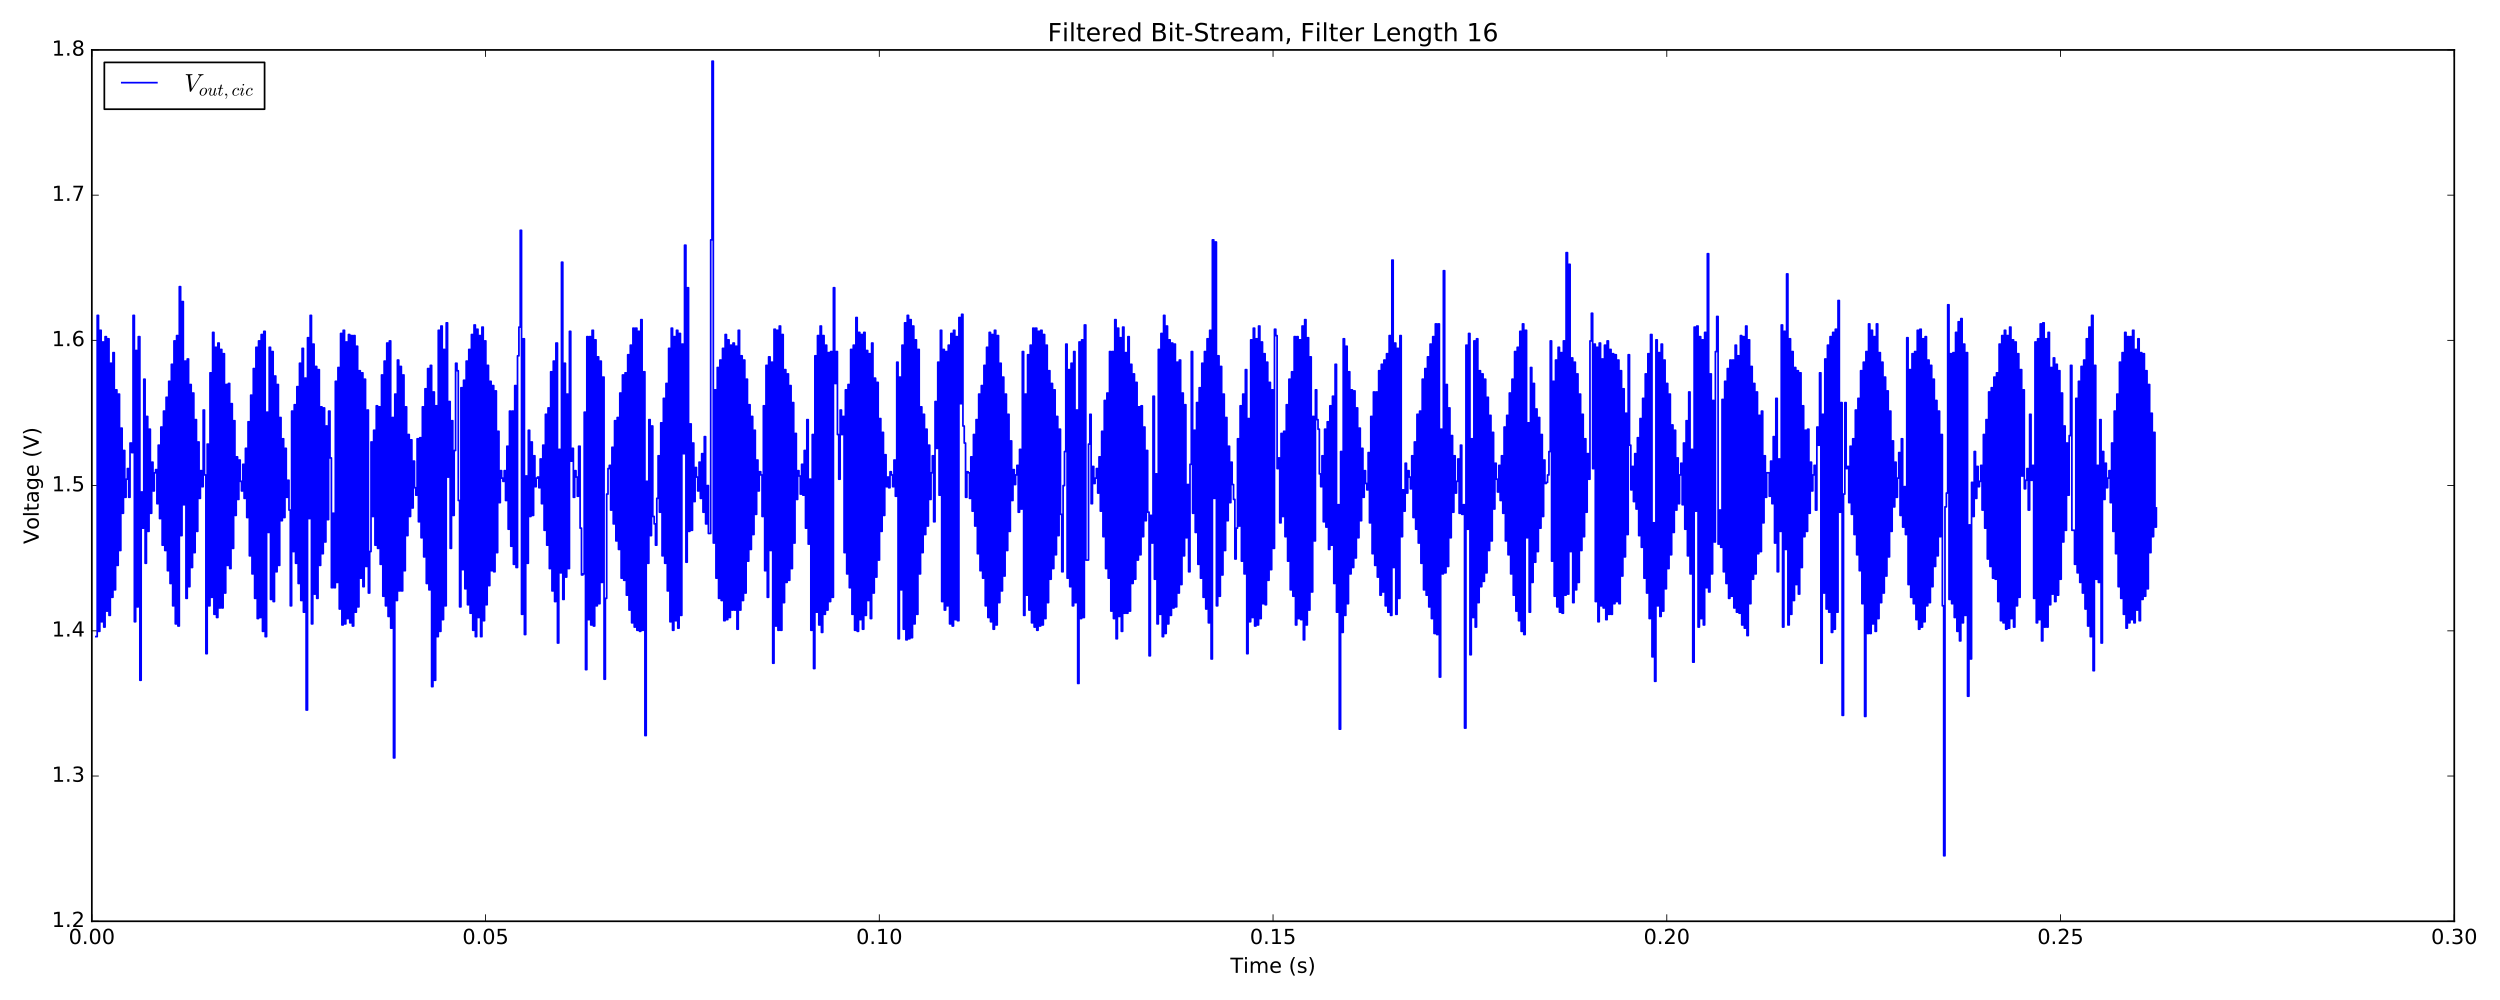 <?xml version="1.0" encoding="utf-8" standalone="no"?>
<!DOCTYPE svg PUBLIC "-//W3C//DTD SVG 1.1//EN"
  "http://www.w3.org/Graphics/SVG/1.1/DTD/svg11.dtd">
<!-- Created with matplotlib (http://matplotlib.org/) -->
<svg height="576pt" version="1.1" viewBox="0 0 1440 576" width="1440pt" xmlns="http://www.w3.org/2000/svg" xmlns:xlink="http://www.w3.org/1999/xlink">
 <defs>
  <style type="text/css">
*{stroke-linecap:butt;stroke-linejoin:round;stroke-miterlimit:100000;}
  </style>
 </defs>
 <g id="figure_1">
  <g id="patch_1">
   <path d="M 0 576 
L 1440 576 
L 1440 0 
L 0 0 
z
" style="fill:#ffffff;"/>
  </g>
  <g id="axes_1">
   <g id="patch_2">
    <path d="M 52.898 530.64 
L 1413.652 530.64 
L 1413.652 28.76 
L 52.898 28.76 
z
" style="fill:#ffffff;"/>
   </g>
   <g id="patch_3">
    <path d="M 52.898 530.64 
L 1413.652 530.64 
" style="fill:none;stroke:#000000;stroke-linecap:square;stroke-linejoin:miter;"/>
   </g>
   <g id="patch_4">
    <path d="M 52.898 530.64 
L 52.898 28.76 
" style="fill:none;stroke:#000000;stroke-linecap:square;stroke-linejoin:miter;"/>
   </g>
   <g id="patch_5">
    <path d="M 1413.652 530.64 
L 1413.652 28.76 
" style="fill:none;stroke:#000000;stroke-linecap:square;stroke-linejoin:miter;"/>
   </g>
   <g id="patch_6">
    <path d="M 52.898 28.76 
L 1413.652 28.76 
" style="fill:none;stroke:#000000;stroke-linecap:square;stroke-linejoin:miter;"/>
   </g>
   <g id="matplotlib.axis_1">
    <g id="xtick_1">
     <g id="line2d_1">
      <defs>
       <path d="M 0 0 
L 0 -4 
" id="m277a6abbb7" style="stroke:#000000;stroke-width:0.5;"/>
      </defs>
      <g>
       <use style="stroke:#000000;stroke-width:0.5;" x="52.898" xlink:href="#m277a6abbb7" y="530.64"/>
      </g>
     </g>
     <g id="line2d_2">
      <defs>
       <path d="M 0 0 
L 0 4 
" id="mccb5abbac2" style="stroke:#000000;stroke-width:0.5;"/>
      </defs>
      <g>
       <use style="stroke:#000000;stroke-width:0.5;" x="52.898" xlink:href="#mccb5abbac2" y="28.76"/>
      </g>
     </g>
     <g id="text_1">
      <!-- 0.00 -->
      <defs>
       <path d="M 10.688 12.406 
L 21 12.406 
L 21 0 
L 10.688 0 
z
" id="BitstreamVeraSans-Roman-2e"/>
       <path d="M 31.781 66.406 
Q 24.172 66.406 20.328 58.906 
Q 16.5 51.422 16.5 36.375 
Q 16.5 21.391 20.328 13.891 
Q 24.172 6.391 31.781 6.391 
Q 39.453 6.391 43.281 13.891 
Q 47.125 21.391 47.125 36.375 
Q 47.125 51.422 43.281 58.906 
Q 39.453 66.406 31.781 66.406 
M 31.781 74.219 
Q 44.047 74.219 50.516 64.516 
Q 56.984 54.828 56.984 36.375 
Q 56.984 17.969 50.516 8.266 
Q 44.047 -1.422 31.781 -1.422 
Q 19.531 -1.422 13.062 8.266 
Q 6.594 17.969 6.594 36.375 
Q 6.594 54.828 13.062 64.516 
Q 19.531 74.219 31.781 74.219 
" id="BitstreamVeraSans-Roman-30"/>
      </defs>
      <g transform="translate(39.538 543.758)scale(0.12 -0.12)">
       <use xlink:href="#BitstreamVeraSans-Roman-30"/>
       <use x="63.623" xlink:href="#BitstreamVeraSans-Roman-2e"/>
       <use x="95.41" xlink:href="#BitstreamVeraSans-Roman-30"/>
       <use x="159.033" xlink:href="#BitstreamVeraSans-Roman-30"/>
      </g>
     </g>
    </g>
    <g id="xtick_2">
     <g id="line2d_3">
      <g>
       <use style="stroke:#000000;stroke-width:0.5;" x="279.69" xlink:href="#m277a6abbb7" y="530.64"/>
      </g>
     </g>
     <g id="line2d_4">
      <g>
       <use style="stroke:#000000;stroke-width:0.5;" x="279.69" xlink:href="#mccb5abbac2" y="28.76"/>
      </g>
     </g>
     <g id="text_2">
      <!-- 0.05 -->
      <defs>
       <path d="M 10.797 72.906 
L 49.516 72.906 
L 49.516 64.594 
L 19.828 64.594 
L 19.828 46.734 
Q 21.969 47.469 24.109 47.828 
Q 26.266 48.188 28.422 48.188 
Q 40.625 48.188 47.75 41.5 
Q 54.891 34.812 54.891 23.391 
Q 54.891 11.625 47.562 5.094 
Q 40.234 -1.422 26.906 -1.422 
Q 22.312 -1.422 17.547 -0.641 
Q 12.797 0.141 7.719 1.703 
L 7.719 11.625 
Q 12.109 9.234 16.797 8.062 
Q 21.484 6.891 26.703 6.891 
Q 35.156 6.891 40.078 11.328 
Q 45.016 15.766 45.016 23.391 
Q 45.016 31 40.078 35.438 
Q 35.156 39.891 26.703 39.891 
Q 22.75 39.891 18.812 39.016 
Q 14.891 38.141 10.797 36.281 
z
" id="BitstreamVeraSans-Roman-35"/>
      </defs>
      <g transform="translate(266.331 543.758)scale(0.12 -0.12)">
       <use xlink:href="#BitstreamVeraSans-Roman-30"/>
       <use x="63.623" xlink:href="#BitstreamVeraSans-Roman-2e"/>
       <use x="95.41" xlink:href="#BitstreamVeraSans-Roman-30"/>
       <use x="159.033" xlink:href="#BitstreamVeraSans-Roman-35"/>
      </g>
     </g>
    </g>
    <g id="xtick_3">
     <g id="line2d_5">
      <g>
       <use style="stroke:#000000;stroke-width:0.5;" x="506.483" xlink:href="#m277a6abbb7" y="530.64"/>
      </g>
     </g>
     <g id="line2d_6">
      <g>
       <use style="stroke:#000000;stroke-width:0.5;" x="506.483" xlink:href="#mccb5abbac2" y="28.76"/>
      </g>
     </g>
     <g id="text_3">
      <!-- 0.10 -->
      <defs>
       <path d="M 12.406 8.297 
L 28.516 8.297 
L 28.516 63.922 
L 10.984 60.406 
L 10.984 69.391 
L 28.422 72.906 
L 38.281 72.906 
L 38.281 8.297 
L 54.391 8.297 
L 54.391 0 
L 12.406 0 
z
" id="BitstreamVeraSans-Roman-31"/>
      </defs>
      <g transform="translate(493.123 543.758)scale(0.12 -0.12)">
       <use xlink:href="#BitstreamVeraSans-Roman-30"/>
       <use x="63.623" xlink:href="#BitstreamVeraSans-Roman-2e"/>
       <use x="95.41" xlink:href="#BitstreamVeraSans-Roman-31"/>
       <use x="159.033" xlink:href="#BitstreamVeraSans-Roman-30"/>
      </g>
     </g>
    </g>
    <g id="xtick_4">
     <g id="line2d_7">
      <g>
       <use style="stroke:#000000;stroke-width:0.5;" x="733.275" xlink:href="#m277a6abbb7" y="530.64"/>
      </g>
     </g>
     <g id="line2d_8">
      <g>
       <use style="stroke:#000000;stroke-width:0.5;" x="733.275" xlink:href="#mccb5abbac2" y="28.76"/>
      </g>
     </g>
     <g id="text_4">
      <!-- 0.15 -->
      <g transform="translate(719.916 543.758)scale(0.12 -0.12)">
       <use xlink:href="#BitstreamVeraSans-Roman-30"/>
       <use x="63.623" xlink:href="#BitstreamVeraSans-Roman-2e"/>
       <use x="95.41" xlink:href="#BitstreamVeraSans-Roman-31"/>
       <use x="159.033" xlink:href="#BitstreamVeraSans-Roman-35"/>
      </g>
     </g>
    </g>
    <g id="xtick_5">
     <g id="line2d_9">
      <g>
       <use style="stroke:#000000;stroke-width:0.5;" x="960.067" xlink:href="#m277a6abbb7" y="530.64"/>
      </g>
     </g>
     <g id="line2d_10">
      <g>
       <use style="stroke:#000000;stroke-width:0.5;" x="960.067" xlink:href="#mccb5abbac2" y="28.76"/>
      </g>
     </g>
     <g id="text_5">
      <!-- 0.20 -->
      <defs>
       <path d="M 19.188 8.297 
L 53.609 8.297 
L 53.609 0 
L 7.328 0 
L 7.328 8.297 
Q 12.938 14.109 22.625 23.891 
Q 32.328 33.688 34.812 36.531 
Q 39.547 41.844 41.422 45.531 
Q 43.312 49.219 43.312 52.781 
Q 43.312 58.594 39.234 62.25 
Q 35.156 65.922 28.609 65.922 
Q 23.969 65.922 18.812 64.312 
Q 13.672 62.703 7.812 59.422 
L 7.812 69.391 
Q 13.766 71.781 18.938 73 
Q 24.125 74.219 28.422 74.219 
Q 39.75 74.219 46.484 68.547 
Q 53.219 62.891 53.219 53.422 
Q 53.219 48.922 51.531 44.891 
Q 49.859 40.875 45.406 35.406 
Q 44.188 33.984 37.641 27.219 
Q 31.109 20.453 19.188 8.297 
" id="BitstreamVeraSans-Roman-32"/>
      </defs>
      <g transform="translate(946.708 543.758)scale(0.12 -0.12)">
       <use xlink:href="#BitstreamVeraSans-Roman-30"/>
       <use x="63.623" xlink:href="#BitstreamVeraSans-Roman-2e"/>
       <use x="95.41" xlink:href="#BitstreamVeraSans-Roman-32"/>
       <use x="159.033" xlink:href="#BitstreamVeraSans-Roman-30"/>
      </g>
     </g>
    </g>
    <g id="xtick_6">
     <g id="line2d_11">
      <g>
       <use style="stroke:#000000;stroke-width:0.5;" x="1186.86" xlink:href="#m277a6abbb7" y="530.64"/>
      </g>
     </g>
     <g id="line2d_12">
      <g>
       <use style="stroke:#000000;stroke-width:0.5;" x="1186.86" xlink:href="#mccb5abbac2" y="28.76"/>
      </g>
     </g>
     <g id="text_6">
      <!-- 0.25 -->
      <g transform="translate(1173.501 543.758)scale(0.12 -0.12)">
       <use xlink:href="#BitstreamVeraSans-Roman-30"/>
       <use x="63.623" xlink:href="#BitstreamVeraSans-Roman-2e"/>
       <use x="95.41" xlink:href="#BitstreamVeraSans-Roman-32"/>
       <use x="159.033" xlink:href="#BitstreamVeraSans-Roman-35"/>
      </g>
     </g>
    </g>
    <g id="xtick_7">
     <g id="line2d_13">
      <g>
       <use style="stroke:#000000;stroke-width:0.5;" x="1413.652" xlink:href="#m277a6abbb7" y="530.64"/>
      </g>
     </g>
     <g id="line2d_14">
      <g>
       <use style="stroke:#000000;stroke-width:0.5;" x="1413.652" xlink:href="#mccb5abbac2" y="28.76"/>
      </g>
     </g>
     <g id="text_7">
      <!-- 0.30 -->
      <defs>
       <path d="M 40.578 39.312 
Q 47.656 37.797 51.625 33 
Q 55.609 28.219 55.609 21.188 
Q 55.609 10.406 48.188 4.484 
Q 40.766 -1.422 27.094 -1.422 
Q 22.516 -1.422 17.656 -0.516 
Q 12.797 0.391 7.625 2.203 
L 7.625 11.719 
Q 11.719 9.328 16.594 8.109 
Q 21.484 6.891 26.812 6.891 
Q 36.078 6.891 40.938 10.547 
Q 45.797 14.203 45.797 21.188 
Q 45.797 27.641 41.281 31.266 
Q 36.766 34.906 28.719 34.906 
L 20.219 34.906 
L 20.219 43.016 
L 29.109 43.016 
Q 36.375 43.016 40.234 45.922 
Q 44.094 48.828 44.094 54.297 
Q 44.094 59.906 40.109 62.906 
Q 36.141 65.922 28.719 65.922 
Q 24.656 65.922 20.016 65.031 
Q 15.375 64.156 9.812 62.312 
L 9.812 71.094 
Q 15.438 72.656 20.344 73.438 
Q 25.25 74.219 29.594 74.219 
Q 40.828 74.219 47.359 69.109 
Q 53.906 64.016 53.906 55.328 
Q 53.906 49.266 50.438 45.094 
Q 46.969 40.922 40.578 39.312 
" id="BitstreamVeraSans-Roman-33"/>
      </defs>
      <g transform="translate(1400.293 543.758)scale(0.12 -0.12)">
       <use xlink:href="#BitstreamVeraSans-Roman-30"/>
       <use x="63.623" xlink:href="#BitstreamVeraSans-Roman-2e"/>
       <use x="95.41" xlink:href="#BitstreamVeraSans-Roman-33"/>
       <use x="159.033" xlink:href="#BitstreamVeraSans-Roman-30"/>
      </g>
     </g>
    </g>
    <g id="text_8">
     <!-- Time (s) -->
     <defs>
      <path d="M -0.297 72.906 
L 61.375 72.906 
L 61.375 64.594 
L 35.5 64.594 
L 35.5 0 
L 25.594 0 
L 25.594 64.594 
L -0.297 64.594 
z
" id="BitstreamVeraSans-Roman-54"/>
      <path d="M 44.281 53.078 
L 44.281 44.578 
Q 40.484 46.531 36.375 47.5 
Q 32.281 48.484 27.875 48.484 
Q 21.188 48.484 17.844 46.438 
Q 14.5 44.391 14.5 40.281 
Q 14.5 37.156 16.891 35.375 
Q 19.281 33.594 26.516 31.984 
L 29.594 31.297 
Q 39.156 29.25 43.188 25.516 
Q 47.219 21.781 47.219 15.094 
Q 47.219 7.469 41.188 3.016 
Q 35.156 -1.422 24.609 -1.422 
Q 20.219 -1.422 15.453 -0.562 
Q 10.688 0.297 5.422 2 
L 5.422 11.281 
Q 10.406 8.688 15.234 7.391 
Q 20.062 6.109 24.812 6.109 
Q 31.156 6.109 34.562 8.281 
Q 37.984 10.453 37.984 14.406 
Q 37.984 18.062 35.516 20.016 
Q 33.062 21.969 24.703 23.781 
L 21.578 24.516 
Q 13.234 26.266 9.516 29.906 
Q 5.812 33.547 5.812 39.891 
Q 5.812 47.609 11.281 51.797 
Q 16.75 56 26.812 56 
Q 31.781 56 36.172 55.266 
Q 40.578 54.547 44.281 53.078 
" id="BitstreamVeraSans-Roman-73"/>
      <path d="M 31 75.875 
Q 24.469 64.656 21.281 53.656 
Q 18.109 42.672 18.109 31.391 
Q 18.109 20.125 21.312 9.062 
Q 24.516 -2 31 -13.188 
L 23.188 -13.188 
Q 15.875 -1.703 12.234 9.375 
Q 8.594 20.453 8.594 31.391 
Q 8.594 42.281 12.203 53.312 
Q 15.828 64.359 23.188 75.875 
z
" id="BitstreamVeraSans-Roman-28"/>
      <path d="M 56.203 29.594 
L 56.203 25.203 
L 14.891 25.203 
Q 15.484 15.922 20.484 11.062 
Q 25.484 6.203 34.422 6.203 
Q 39.594 6.203 44.453 7.469 
Q 49.312 8.734 54.109 11.281 
L 54.109 2.781 
Q 49.266 0.734 44.188 -0.344 
Q 39.109 -1.422 33.891 -1.422 
Q 20.797 -1.422 13.156 6.188 
Q 5.516 13.812 5.516 26.812 
Q 5.516 40.234 12.766 48.109 
Q 20.016 56 32.328 56 
Q 43.359 56 49.781 48.891 
Q 56.203 41.797 56.203 29.594 
M 47.219 32.234 
Q 47.125 39.594 43.094 43.984 
Q 39.062 48.391 32.422 48.391 
Q 24.906 48.391 20.391 44.141 
Q 15.875 39.891 15.188 32.172 
z
" id="BitstreamVeraSans-Roman-65"/>
      <path d="M 8.016 75.875 
L 15.828 75.875 
Q 23.141 64.359 26.781 53.312 
Q 30.422 42.281 30.422 31.391 
Q 30.422 20.453 26.781 9.375 
Q 23.141 -1.703 15.828 -13.188 
L 8.016 -13.188 
Q 14.5 -2 17.703 9.062 
Q 20.906 20.125 20.906 31.391 
Q 20.906 42.672 17.703 53.656 
Q 14.5 64.656 8.016 75.875 
" id="BitstreamVeraSans-Roman-29"/>
      <path d="M 9.422 54.688 
L 18.406 54.688 
L 18.406 0 
L 9.422 0 
z
M 9.422 75.984 
L 18.406 75.984 
L 18.406 64.594 
L 9.422 64.594 
z
" id="BitstreamVeraSans-Roman-69"/>
      <path id="BitstreamVeraSans-Roman-20"/>
      <path d="M 52 44.188 
Q 55.375 50.25 60.062 53.125 
Q 64.75 56 71.094 56 
Q 79.641 56 84.281 50.016 
Q 88.922 44.047 88.922 33.016 
L 88.922 0 
L 79.891 0 
L 79.891 32.719 
Q 79.891 40.578 77.094 44.375 
Q 74.312 48.188 68.609 48.188 
Q 61.625 48.188 57.562 43.547 
Q 53.516 38.922 53.516 30.906 
L 53.516 0 
L 44.484 0 
L 44.484 32.719 
Q 44.484 40.625 41.703 44.406 
Q 38.922 48.188 33.109 48.188 
Q 26.219 48.188 22.156 43.531 
Q 18.109 38.875 18.109 30.906 
L 18.109 0 
L 9.078 0 
L 9.078 54.688 
L 18.109 54.688 
L 18.109 46.188 
Q 21.188 51.219 25.484 53.609 
Q 29.781 56 35.688 56 
Q 41.656 56 45.828 52.969 
Q 50 49.953 52 44.188 
" id="BitstreamVeraSans-Roman-6d"/>
     </defs>
     <g transform="translate(708.696 560.372)scale(0.12 -0.12)">
      <use xlink:href="#BitstreamVeraSans-Roman-54"/>
      <use x="61.037" xlink:href="#BitstreamVeraSans-Roman-69"/>
      <use x="88.82" xlink:href="#BitstreamVeraSans-Roman-6d"/>
      <use x="186.232" xlink:href="#BitstreamVeraSans-Roman-65"/>
      <use x="247.756" xlink:href="#BitstreamVeraSans-Roman-20"/>
      <use x="279.543" xlink:href="#BitstreamVeraSans-Roman-28"/>
      <use x="318.557" xlink:href="#BitstreamVeraSans-Roman-73"/>
      <use x="370.656" xlink:href="#BitstreamVeraSans-Roman-29"/>
     </g>
    </g>
   </g>
   <g id="matplotlib.axis_2">
    <g id="ytick_1">
     <g id="line2d_15">
      <defs>
       <path d="M 0 0 
L 4 0 
" id="m201c2bcb4b" style="stroke:#000000;stroke-width:0.5;"/>
      </defs>
      <g>
       <use style="stroke:#000000;stroke-width:0.5;" x="52.898" xlink:href="#m201c2bcb4b" y="530.64"/>
      </g>
     </g>
     <g id="line2d_16">
      <defs>
       <path d="M 0 0 
L -4 0 
" id="m0275e863d4" style="stroke:#000000;stroke-width:0.5;"/>
      </defs>
      <g>
       <use style="stroke:#000000;stroke-width:0.5;" x="1413.652" xlink:href="#m0275e863d4" y="530.64"/>
      </g>
     </g>
     <g id="text_9">
      <!-- 1.2 -->
      <g transform="translate(29.814 533.951)scale(0.12 -0.12)">
       <use xlink:href="#BitstreamVeraSans-Roman-31"/>
       <use x="63.623" xlink:href="#BitstreamVeraSans-Roman-2e"/>
       <use x="95.41" xlink:href="#BitstreamVeraSans-Roman-32"/>
      </g>
     </g>
    </g>
    <g id="ytick_2">
     <g id="line2d_17">
      <g>
       <use style="stroke:#000000;stroke-width:0.5;" x="52.898" xlink:href="#m201c2bcb4b" y="446.993"/>
      </g>
     </g>
     <g id="line2d_18">
      <g>
       <use style="stroke:#000000;stroke-width:0.5;" x="1413.652" xlink:href="#m0275e863d4" y="446.993"/>
      </g>
     </g>
     <g id="text_10">
      <!-- 1.3 -->
      <g transform="translate(29.814 450.305)scale(0.12 -0.12)">
       <use xlink:href="#BitstreamVeraSans-Roman-31"/>
       <use x="63.623" xlink:href="#BitstreamVeraSans-Roman-2e"/>
       <use x="95.41" xlink:href="#BitstreamVeraSans-Roman-33"/>
      </g>
     </g>
    </g>
    <g id="ytick_3">
     <g id="line2d_19">
      <g>
       <use style="stroke:#000000;stroke-width:0.5;" x="52.898" xlink:href="#m201c2bcb4b" y="363.347"/>
      </g>
     </g>
     <g id="line2d_20">
      <g>
       <use style="stroke:#000000;stroke-width:0.5;" x="1413.652" xlink:href="#m0275e863d4" y="363.347"/>
      </g>
     </g>
     <g id="text_11">
      <!-- 1.4 -->
      <defs>
       <path d="M 37.797 64.312 
L 12.891 25.391 
L 37.797 25.391 
z
M 35.203 72.906 
L 47.609 72.906 
L 47.609 25.391 
L 58.016 25.391 
L 58.016 17.188 
L 47.609 17.188 
L 47.609 0 
L 37.797 0 
L 37.797 17.188 
L 4.891 17.188 
L 4.891 26.703 
z
" id="BitstreamVeraSans-Roman-34"/>
      </defs>
      <g transform="translate(29.814 366.658)scale(0.12 -0.12)">
       <use xlink:href="#BitstreamVeraSans-Roman-31"/>
       <use x="63.623" xlink:href="#BitstreamVeraSans-Roman-2e"/>
       <use x="95.41" xlink:href="#BitstreamVeraSans-Roman-34"/>
      </g>
     </g>
    </g>
    <g id="ytick_4">
     <g id="line2d_21">
      <g>
       <use style="stroke:#000000;stroke-width:0.5;" x="52.898" xlink:href="#m201c2bcb4b" y="279.7"/>
      </g>
     </g>
     <g id="line2d_22">
      <g>
       <use style="stroke:#000000;stroke-width:0.5;" x="1413.652" xlink:href="#m0275e863d4" y="279.7"/>
      </g>
     </g>
     <g id="text_12">
      <!-- 1.5 -->
      <g transform="translate(29.814 283.011)scale(0.12 -0.12)">
       <use xlink:href="#BitstreamVeraSans-Roman-31"/>
       <use x="63.623" xlink:href="#BitstreamVeraSans-Roman-2e"/>
       <use x="95.41" xlink:href="#BitstreamVeraSans-Roman-35"/>
      </g>
     </g>
    </g>
    <g id="ytick_5">
     <g id="line2d_23">
      <g>
       <use style="stroke:#000000;stroke-width:0.5;" x="52.898" xlink:href="#m201c2bcb4b" y="196.053"/>
      </g>
     </g>
     <g id="line2d_24">
      <g>
       <use style="stroke:#000000;stroke-width:0.5;" x="1413.652" xlink:href="#m0275e863d4" y="196.053"/>
      </g>
     </g>
     <g id="text_13">
      <!-- 1.6 -->
      <defs>
       <path d="M 33.016 40.375 
Q 26.375 40.375 22.484 35.828 
Q 18.609 31.297 18.609 23.391 
Q 18.609 15.531 22.484 10.953 
Q 26.375 6.391 33.016 6.391 
Q 39.656 6.391 43.531 10.953 
Q 47.406 15.531 47.406 23.391 
Q 47.406 31.297 43.531 35.828 
Q 39.656 40.375 33.016 40.375 
M 52.594 71.297 
L 52.594 62.312 
Q 48.875 64.062 45.094 64.984 
Q 41.312 65.922 37.594 65.922 
Q 27.828 65.922 22.672 59.328 
Q 17.531 52.734 16.797 39.406 
Q 19.672 43.656 24.016 45.922 
Q 28.375 48.188 33.594 48.188 
Q 44.578 48.188 50.953 41.516 
Q 57.328 34.859 57.328 23.391 
Q 57.328 12.156 50.688 5.359 
Q 44.047 -1.422 33.016 -1.422 
Q 20.359 -1.422 13.672 8.266 
Q 6.984 17.969 6.984 36.375 
Q 6.984 53.656 15.188 63.938 
Q 23.391 74.219 37.203 74.219 
Q 40.922 74.219 44.703 73.484 
Q 48.484 72.75 52.594 71.297 
" id="BitstreamVeraSans-Roman-36"/>
      </defs>
      <g transform="translate(29.814 199.365)scale(0.12 -0.12)">
       <use xlink:href="#BitstreamVeraSans-Roman-31"/>
       <use x="63.623" xlink:href="#BitstreamVeraSans-Roman-2e"/>
       <use x="95.41" xlink:href="#BitstreamVeraSans-Roman-36"/>
      </g>
     </g>
    </g>
    <g id="ytick_6">
     <g id="line2d_25">
      <g>
       <use style="stroke:#000000;stroke-width:0.5;" x="52.898" xlink:href="#m201c2bcb4b" y="112.407"/>
      </g>
     </g>
     <g id="line2d_26">
      <g>
       <use style="stroke:#000000;stroke-width:0.5;" x="1413.652" xlink:href="#m0275e863d4" y="112.407"/>
      </g>
     </g>
     <g id="text_14">
      <!-- 1.7 -->
      <defs>
       <path d="M 8.203 72.906 
L 55.078 72.906 
L 55.078 68.703 
L 28.609 0 
L 18.312 0 
L 43.219 64.594 
L 8.203 64.594 
z
" id="BitstreamVeraSans-Roman-37"/>
      </defs>
      <g transform="translate(29.814 115.718)scale(0.12 -0.12)">
       <use xlink:href="#BitstreamVeraSans-Roman-31"/>
       <use x="63.623" xlink:href="#BitstreamVeraSans-Roman-2e"/>
       <use x="95.41" xlink:href="#BitstreamVeraSans-Roman-37"/>
      </g>
     </g>
    </g>
    <g id="ytick_7">
     <g id="line2d_27">
      <g>
       <use style="stroke:#000000;stroke-width:0.5;" x="52.898" xlink:href="#m201c2bcb4b" y="28.76"/>
      </g>
     </g>
     <g id="line2d_28">
      <g>
       <use style="stroke:#000000;stroke-width:0.5;" x="1413.652" xlink:href="#m0275e863d4" y="28.76"/>
      </g>
     </g>
     <g id="text_15">
      <!-- 1.8 -->
      <defs>
       <path d="M 31.781 34.625 
Q 24.75 34.625 20.719 30.859 
Q 16.703 27.094 16.703 20.516 
Q 16.703 13.922 20.719 10.156 
Q 24.75 6.391 31.781 6.391 
Q 38.812 6.391 42.859 10.172 
Q 46.922 13.969 46.922 20.516 
Q 46.922 27.094 42.891 30.859 
Q 38.875 34.625 31.781 34.625 
M 21.922 38.812 
Q 15.578 40.375 12.031 44.719 
Q 8.5 49.078 8.5 55.328 
Q 8.5 64.062 14.719 69.141 
Q 20.953 74.219 31.781 74.219 
Q 42.672 74.219 48.875 69.141 
Q 55.078 64.062 55.078 55.328 
Q 55.078 49.078 51.531 44.719 
Q 48 40.375 41.703 38.812 
Q 48.828 37.156 52.797 32.312 
Q 56.781 27.484 56.781 20.516 
Q 56.781 9.906 50.312 4.234 
Q 43.844 -1.422 31.781 -1.422 
Q 19.734 -1.422 13.25 4.234 
Q 6.781 9.906 6.781 20.516 
Q 6.781 27.484 10.781 32.312 
Q 14.797 37.156 21.922 38.812 
M 18.312 54.391 
Q 18.312 48.734 21.844 45.562 
Q 25.391 42.391 31.781 42.391 
Q 38.141 42.391 41.719 45.562 
Q 45.312 48.734 45.312 54.391 
Q 45.312 60.062 41.719 63.234 
Q 38.141 66.406 31.781 66.406 
Q 25.391 66.406 21.844 63.234 
Q 18.312 60.062 18.312 54.391 
" id="BitstreamVeraSans-Roman-38"/>
      </defs>
      <g transform="translate(29.814 32.071)scale(0.12 -0.12)">
       <use xlink:href="#BitstreamVeraSans-Roman-31"/>
       <use x="63.623" xlink:href="#BitstreamVeraSans-Roman-2e"/>
       <use x="95.41" xlink:href="#BitstreamVeraSans-Roman-38"/>
      </g>
     </g>
    </g>
    <g id="text_16">
     <!-- Voltage (V) -->
     <defs>
      <path d="M 30.609 48.391 
Q 23.391 48.391 19.188 42.75 
Q 14.984 37.109 14.984 27.297 
Q 14.984 17.484 19.156 11.844 
Q 23.344 6.203 30.609 6.203 
Q 37.797 6.203 41.984 11.859 
Q 46.188 17.531 46.188 27.297 
Q 46.188 37.016 41.984 42.703 
Q 37.797 48.391 30.609 48.391 
M 30.609 56 
Q 42.328 56 49.016 48.375 
Q 55.719 40.766 55.719 27.297 
Q 55.719 13.875 49.016 6.219 
Q 42.328 -1.422 30.609 -1.422 
Q 18.844 -1.422 12.172 6.219 
Q 5.516 13.875 5.516 27.297 
Q 5.516 40.766 12.172 48.375 
Q 18.844 56 30.609 56 
" id="BitstreamVeraSans-Roman-6f"/>
      <path d="M 18.312 70.219 
L 18.312 54.688 
L 36.812 54.688 
L 36.812 47.703 
L 18.312 47.703 
L 18.312 18.016 
Q 18.312 11.328 20.141 9.422 
Q 21.969 7.516 27.594 7.516 
L 36.812 7.516 
L 36.812 0 
L 27.594 0 
Q 17.188 0 13.234 3.875 
Q 9.281 7.766 9.281 18.016 
L 9.281 47.703 
L 2.688 47.703 
L 2.688 54.688 
L 9.281 54.688 
L 9.281 70.219 
z
" id="BitstreamVeraSans-Roman-74"/>
      <path d="M 45.406 27.984 
Q 45.406 37.75 41.375 43.109 
Q 37.359 48.484 30.078 48.484 
Q 22.859 48.484 18.828 43.109 
Q 14.797 37.75 14.797 27.984 
Q 14.797 18.266 18.828 12.891 
Q 22.859 7.516 30.078 7.516 
Q 37.359 7.516 41.375 12.891 
Q 45.406 18.266 45.406 27.984 
M 54.391 6.781 
Q 54.391 -7.172 48.188 -13.984 
Q 42 -20.797 29.203 -20.797 
Q 24.469 -20.797 20.266 -20.094 
Q 16.062 -19.391 12.109 -17.922 
L 12.109 -9.188 
Q 16.062 -11.328 19.922 -12.344 
Q 23.781 -13.375 27.781 -13.375 
Q 36.625 -13.375 41.016 -8.766 
Q 45.406 -4.156 45.406 5.172 
L 45.406 9.625 
Q 42.625 4.781 38.281 2.391 
Q 33.938 0 27.875 0 
Q 17.828 0 11.672 7.656 
Q 5.516 15.328 5.516 27.984 
Q 5.516 40.672 11.672 48.328 
Q 17.828 56 27.875 56 
Q 33.938 56 38.281 53.609 
Q 42.625 51.219 45.406 46.391 
L 45.406 54.688 
L 54.391 54.688 
z
" id="BitstreamVeraSans-Roman-67"/>
      <path d="M 34.281 27.484 
Q 23.391 27.484 19.188 25 
Q 14.984 22.516 14.984 16.5 
Q 14.984 11.719 18.141 8.906 
Q 21.297 6.109 26.703 6.109 
Q 34.188 6.109 38.703 11.406 
Q 43.219 16.703 43.219 25.484 
L 43.219 27.484 
z
M 52.203 31.203 
L 52.203 0 
L 43.219 0 
L 43.219 8.297 
Q 40.141 3.328 35.547 0.953 
Q 30.953 -1.422 24.312 -1.422 
Q 15.922 -1.422 10.953 3.297 
Q 6 8.016 6 15.922 
Q 6 25.141 12.172 29.828 
Q 18.359 34.516 30.609 34.516 
L 43.219 34.516 
L 43.219 35.406 
Q 43.219 41.609 39.141 45 
Q 35.062 48.391 27.688 48.391 
Q 23 48.391 18.547 47.266 
Q 14.109 46.141 10.016 43.891 
L 10.016 52.203 
Q 14.938 54.109 19.578 55.047 
Q 24.219 56 28.609 56 
Q 40.484 56 46.344 49.844 
Q 52.203 43.703 52.203 31.203 
" id="BitstreamVeraSans-Roman-61"/>
      <path d="M 9.422 75.984 
L 18.406 75.984 
L 18.406 0 
L 9.422 0 
z
" id="BitstreamVeraSans-Roman-6c"/>
      <path d="M 28.609 0 
L 0.781 72.906 
L 11.078 72.906 
L 34.188 11.531 
L 57.328 72.906 
L 67.578 72.906 
L 39.797 0 
z
" id="BitstreamVeraSans-Roman-56"/>
     </defs>
     <g transform="translate(22.318 313.359)rotate(-90.0)scale(0.12 -0.12)">
      <use xlink:href="#BitstreamVeraSans-Roman-56"/>
      <use x="68.299" xlink:href="#BitstreamVeraSans-Roman-6f"/>
      <use x="129.48" xlink:href="#BitstreamVeraSans-Roman-6c"/>
      <use x="157.264" xlink:href="#BitstreamVeraSans-Roman-74"/>
      <use x="196.473" xlink:href="#BitstreamVeraSans-Roman-61"/>
      <use x="257.752" xlink:href="#BitstreamVeraSans-Roman-67"/>
      <use x="321.229" xlink:href="#BitstreamVeraSans-Roman-65"/>
      <use x="382.752" xlink:href="#BitstreamVeraSans-Roman-20"/>
      <use x="414.539" xlink:href="#BitstreamVeraSans-Roman-28"/>
      <use x="453.553" xlink:href="#BitstreamVeraSans-Roman-56"/>
      <use x="521.961" xlink:href="#BitstreamVeraSans-Roman-29"/>
     </g>
    </g>
   </g>
   <g id="text_17">
    <!-- Filtered Bit-Stream, Filter Length 16 -->
    <defs>
     <path d="M 41.109 46.297 
Q 39.594 47.172 37.812 47.578 
Q 36.031 48 33.891 48 
Q 26.266 48 22.188 43.047 
Q 18.109 38.094 18.109 28.812 
L 18.109 0 
L 9.078 0 
L 9.078 54.688 
L 18.109 54.688 
L 18.109 46.188 
Q 20.953 51.172 25.484 53.578 
Q 30.031 56 36.531 56 
Q 37.453 56 38.578 55.875 
Q 39.703 55.766 41.062 55.516 
z
" id="BitstreamVeraSans-Roman-72"/>
     <path d="M 54.891 33.016 
L 54.891 0 
L 45.906 0 
L 45.906 32.719 
Q 45.906 40.484 42.875 44.328 
Q 39.844 48.188 33.797 48.188 
Q 26.516 48.188 22.312 43.547 
Q 18.109 38.922 18.109 30.906 
L 18.109 0 
L 9.078 0 
L 9.078 75.984 
L 18.109 75.984 
L 18.109 46.188 
Q 21.344 51.125 25.703 53.562 
Q 30.078 56 35.797 56 
Q 45.219 56 50.047 50.172 
Q 54.891 44.344 54.891 33.016 
" id="BitstreamVeraSans-Roman-68"/>
     <path d="M 45.406 46.391 
L 45.406 75.984 
L 54.391 75.984 
L 54.391 0 
L 45.406 0 
L 45.406 8.203 
Q 42.578 3.328 38.25 0.953 
Q 33.938 -1.422 27.875 -1.422 
Q 17.969 -1.422 11.734 6.484 
Q 5.516 14.406 5.516 27.297 
Q 5.516 40.188 11.734 48.094 
Q 17.969 56 27.875 56 
Q 33.938 56 38.25 53.625 
Q 42.578 51.266 45.406 46.391 
M 14.797 27.297 
Q 14.797 17.391 18.875 11.75 
Q 22.953 6.109 30.078 6.109 
Q 37.203 6.109 41.297 11.75 
Q 45.406 17.391 45.406 27.297 
Q 45.406 37.203 41.297 42.844 
Q 37.203 48.484 30.078 48.484 
Q 22.953 48.484 18.875 42.844 
Q 14.797 37.203 14.797 27.297 
" id="BitstreamVeraSans-Roman-64"/>
     <path d="M 11.719 12.406 
L 22.016 12.406 
L 22.016 4 
L 14.016 -11.625 
L 7.719 -11.625 
L 11.719 4 
z
" id="BitstreamVeraSans-Roman-2c"/>
     <path d="M 4.891 31.391 
L 31.203 31.391 
L 31.203 23.391 
L 4.891 23.391 
z
" id="BitstreamVeraSans-Roman-2d"/>
     <path d="M 9.812 72.906 
L 19.672 72.906 
L 19.672 8.297 
L 55.172 8.297 
L 55.172 0 
L 9.812 0 
z
" id="BitstreamVeraSans-Roman-4c"/>
     <path d="M 54.891 33.016 
L 54.891 0 
L 45.906 0 
L 45.906 32.719 
Q 45.906 40.484 42.875 44.328 
Q 39.844 48.188 33.797 48.188 
Q 26.516 48.188 22.312 43.547 
Q 18.109 38.922 18.109 30.906 
L 18.109 0 
L 9.078 0 
L 9.078 54.688 
L 18.109 54.688 
L 18.109 46.188 
Q 21.344 51.125 25.703 53.562 
Q 30.078 56 35.797 56 
Q 45.219 56 50.047 50.172 
Q 54.891 44.344 54.891 33.016 
" id="BitstreamVeraSans-Roman-6e"/>
     <path d="M 53.516 70.516 
L 53.516 60.891 
Q 47.906 63.578 42.922 64.891 
Q 37.938 66.219 33.297 66.219 
Q 25.25 66.219 20.875 63.094 
Q 16.5 59.969 16.5 54.203 
Q 16.5 49.359 19.406 46.891 
Q 22.312 44.438 30.422 42.922 
L 36.375 41.703 
Q 47.406 39.594 52.656 34.297 
Q 57.906 29 57.906 20.125 
Q 57.906 9.516 50.797 4.047 
Q 43.703 -1.422 29.984 -1.422 
Q 24.812 -1.422 18.969 -0.25 
Q 13.141 0.922 6.891 3.219 
L 6.891 13.375 
Q 12.891 10.016 18.656 8.297 
Q 24.422 6.594 29.984 6.594 
Q 38.422 6.594 43.016 9.906 
Q 47.609 13.234 47.609 19.391 
Q 47.609 24.75 44.312 27.781 
Q 41.016 30.812 33.5 32.328 
L 27.484 33.5 
Q 16.453 35.688 11.516 40.375 
Q 6.594 45.062 6.594 53.422 
Q 6.594 63.094 13.406 68.656 
Q 20.219 74.219 32.172 74.219 
Q 37.312 74.219 42.625 73.281 
Q 47.953 72.359 53.516 70.516 
" id="BitstreamVeraSans-Roman-53"/>
     <path d="M 9.812 72.906 
L 51.703 72.906 
L 51.703 64.594 
L 19.672 64.594 
L 19.672 43.109 
L 48.578 43.109 
L 48.578 34.812 
L 19.672 34.812 
L 19.672 0 
L 9.812 0 
z
" id="BitstreamVeraSans-Roman-46"/>
     <path d="M 19.672 34.812 
L 19.672 8.109 
L 35.5 8.109 
Q 43.453 8.109 47.281 11.406 
Q 51.125 14.703 51.125 21.484 
Q 51.125 28.328 47.281 31.562 
Q 43.453 34.812 35.5 34.812 
z
M 19.672 64.797 
L 19.672 42.828 
L 34.281 42.828 
Q 41.5 42.828 45.031 45.531 
Q 48.578 48.25 48.578 53.812 
Q 48.578 59.328 45.031 62.062 
Q 41.5 64.797 34.281 64.797 
z
M 9.812 72.906 
L 35.016 72.906 
Q 46.297 72.906 52.391 68.219 
Q 58.5 63.531 58.5 54.891 
Q 58.5 48.188 55.375 44.234 
Q 52.25 40.281 46.188 39.312 
Q 53.469 37.75 57.5 32.781 
Q 61.531 27.828 61.531 20.406 
Q 61.531 10.641 54.891 5.312 
Q 48.25 0 35.984 0 
L 9.812 0 
z
" id="BitstreamVeraSans-Roman-42"/>
    </defs>
    <g transform="translate(603.452 23.76)scale(0.144 -0.144)">
     <use xlink:href="#BitstreamVeraSans-Roman-46"/>
     <use x="57.41" xlink:href="#BitstreamVeraSans-Roman-69"/>
     <use x="85.193" xlink:href="#BitstreamVeraSans-Roman-6c"/>
     <use x="112.977" xlink:href="#BitstreamVeraSans-Roman-74"/>
     <use x="152.186" xlink:href="#BitstreamVeraSans-Roman-65"/>
     <use x="213.709" xlink:href="#BitstreamVeraSans-Roman-72"/>
     <use x="254.791" xlink:href="#BitstreamVeraSans-Roman-65"/>
     <use x="316.314" xlink:href="#BitstreamVeraSans-Roman-64"/>
     <use x="379.791" xlink:href="#BitstreamVeraSans-Roman-20"/>
     <use x="411.578" xlink:href="#BitstreamVeraSans-Roman-42"/>
     <use x="480.182" xlink:href="#BitstreamVeraSans-Roman-69"/>
     <use x="507.965" xlink:href="#BitstreamVeraSans-Roman-74"/>
     <use x="547.174" xlink:href="#BitstreamVeraSans-Roman-2d"/>
     <use x="583.258" xlink:href="#BitstreamVeraSans-Roman-53"/>
     <use x="646.734" xlink:href="#BitstreamVeraSans-Roman-74"/>
     <use x="685.943" xlink:href="#BitstreamVeraSans-Roman-72"/>
     <use x="727.025" xlink:href="#BitstreamVeraSans-Roman-65"/>
     <use x="788.549" xlink:href="#BitstreamVeraSans-Roman-61"/>
     <use x="849.828" xlink:href="#BitstreamVeraSans-Roman-6d"/>
     <use x="947.24" xlink:href="#BitstreamVeraSans-Roman-2c"/>
     <use x="979.027" xlink:href="#BitstreamVeraSans-Roman-20"/>
     <use x="1010.814" xlink:href="#BitstreamVeraSans-Roman-46"/>
     <use x="1068.225" xlink:href="#BitstreamVeraSans-Roman-69"/>
     <use x="1096.008" xlink:href="#BitstreamVeraSans-Roman-6c"/>
     <use x="1123.791" xlink:href="#BitstreamVeraSans-Roman-74"/>
     <use x="1163.0" xlink:href="#BitstreamVeraSans-Roman-65"/>
     <use x="1224.523" xlink:href="#BitstreamVeraSans-Roman-72"/>
     <use x="1265.637" xlink:href="#BitstreamVeraSans-Roman-20"/>
     <use x="1297.424" xlink:href="#BitstreamVeraSans-Roman-4c"/>
     <use x="1353.121" xlink:href="#BitstreamVeraSans-Roman-65"/>
     <use x="1414.645" xlink:href="#BitstreamVeraSans-Roman-6e"/>
     <use x="1478.023" xlink:href="#BitstreamVeraSans-Roman-67"/>
     <use x="1541.5" xlink:href="#BitstreamVeraSans-Roman-74"/>
     <use x="1580.709" xlink:href="#BitstreamVeraSans-Roman-68"/>
     <use x="1644.088" xlink:href="#BitstreamVeraSans-Roman-20"/>
     <use x="1675.875" xlink:href="#BitstreamVeraSans-Roman-31"/>
     <use x="1739.498" xlink:href="#BitstreamVeraSans-Roman-36"/>
    </g>
   </g>
   <g id="line2d_29">
    <path clip-path="url(#pc09534417c)" d="M 55.229 366.696 
L 55.986 366.696 
L 55.986 181.677 
L 56.744 181.677 
L 56.744 363.633 
L 57.497 363.633 
L 57.497 190.254 
L 58.254 190.254 
L 58.254 358.119 
L 59.007 358.119 
L 59.007 196.993 
L 59.765 196.993 
L 59.765 361.182 
L 60.522 361.182 
L 60.522 193.929 
L 61.28 193.929 
L 61.28 351.992 
L 62.033 351.992 
L 62.033 195.155 
L 62.79 195.155 
L 62.79 354.443 
L 63.543 354.443 
L 63.543 209.246 
L 64.301 209.246 
L 64.301 344.028 
L 65.058 344.028 
L 65.058 203.119 
L 65.816 203.119 
L 65.816 339.739 
L 66.569 339.739 
L 66.569 224.562 
L 67.326 224.562 
L 67.326 325.648 
L 68.079 325.648 
L 68.079 227.012 
L 68.836 227.012 
L 68.836 317.071 
L 69.594 317.071 
L 69.594 246.617 
L 70.351 246.617 
L 70.351 295.629 
L 71.104 295.629 
L 71.104 259.483 
L 71.862 259.483 
L 71.862 286.439 
L 72.619 286.439 
L 72.619 276.024 
L 73.372 276.024 
L 73.372 269.898 
L 74.13 269.898 
L 74.13 286.439 
L 74.887 286.439 
L 74.887 255.194 
L 75.876 255.194 
L 75.876 260.708 
L 76.634 260.708 
L 76.634 181.677 
L 77.391 181.677 
L 77.391 358.119 
L 78.144 358.119 
L 78.144 201.894 
L 78.902 201.894 
L 78.902 349.542 
L 79.659 349.542 
L 79.659 193.929 
L 80.557 193.929 
L 80.557 391.814 
L 81.31 391.814 
L 81.31 283.376 
L 82.068 283.376 
L 82.068 304.206 
L 82.825 304.206 
L 82.825 218.435 
L 83.578 218.435 
L 83.578 324.423 
L 84.335 324.423 
L 84.335 239.878 
L 85.093 239.878 
L 85.093 306.044 
L 85.846 306.044 
L 85.846 247.23 
L 86.603 247.23 
L 86.603 295.629 
L 87.361 295.629 
L 87.361 266.222 
L 88.114 266.222 
L 88.114 282.763 
L 88.871 282.763 
L 88.871 272.348 
L 89.629 272.348 
L 89.629 270.51 
L 90.382 270.51 
L 90.382 290.115 
L 91.139 290.115 
L 91.139 256.419 
L 91.897 256.419 
L 91.897 298.692 
L 92.65 298.692 
L 92.65 246.004 
L 93.407 246.004 
L 93.407 314.008 
L 94.165 314.008 
L 94.165 236.815 
L 94.918 236.815 
L 94.918 317.071 
L 95.675 317.071 
L 95.675 228.85 
L 96.433 228.85 
L 96.433 328.712 
L 97.186 328.712 
L 97.186 219.661 
L 97.943 219.661 
L 97.943 336.063 
L 98.701 336.063 
L 98.701 209.858 
L 99.453 209.858 
L 99.453 348.929 
L 100.211 348.929 
L 100.211 196.38 
L 100.968 196.38 
L 100.968 359.344 
L 101.721 359.344 
L 101.721 193.317 
L 102.479 193.317 
L 102.479 360.569 
L 103.282 360.569 
L 103.282 165.135 
L 104.039 165.135 
L 104.039 308.494 
L 104.842 308.494 
L 104.842 173.712 
L 105.595 173.712 
L 105.595 290.728 
L 106.352 290.728 
L 106.352 208.02 
L 107.11 208.02 
L 107.11 344.641 
L 107.863 344.641 
L 107.863 206.795 
L 108.62 206.795 
L 108.62 337.901 
L 109.378 337.901 
L 109.378 221.499 
L 110.131 221.499 
L 110.131 326.874 
L 110.888 326.874 
L 110.888 226.4 
L 111.646 226.4 
L 111.646 318.297 
L 112.399 318.297 
L 112.399 241.716 
L 113.156 241.716 
L 113.156 306.044 
L 113.914 306.044 
L 113.914 254.581 
L 114.667 254.581 
L 114.667 287.052 
L 115.424 287.052 
L 115.424 271.123 
L 116.236 271.123 
L 116.236 280.313 
L 117.03 280.313 
L 117.03 236.202 
L 117.787 236.202 
L 117.787 273.574 
L 118.59 273.574 
L 118.59 376.498 
L 119.348 376.498 
L 119.348 255.807 
L 120.101 255.807 
L 120.101 348.929 
L 120.953 348.929 
L 120.953 214.759 
L 121.711 214.759 
L 121.711 344.028 
L 122.464 344.028 
L 122.464 191.479 
L 123.221 191.479 
L 123.221 353.83 
L 123.979 353.83 
L 123.979 200.056 
L 124.732 200.056 
L 124.732 355.668 
L 125.489 355.668 
L 125.489 197.605 
L 126.242 197.605 
L 126.242 350.154 
L 127 350.154 
L 127 201.281 
L 127.757 201.281 
L 127.757 350.154 
L 128.51 350.154 
L 128.51 203.732 
L 129.268 203.732 
L 129.268 341.577 
L 130.025 341.577 
L 130.025 221.499 
L 130.778 221.499 
L 130.778 325.648 
L 131.536 325.648 
L 131.536 220.886 
L 132.293 220.886 
L 132.293 327.486 
L 133.051 327.486 
L 133.051 232.526 
L 133.803 232.526 
L 133.803 315.846 
L 134.561 315.846 
L 134.561 242.329 
L 135.318 242.329 
L 135.318 296.854 
L 136.071 296.854 
L 136.071 263.159 
L 136.829 263.159 
L 136.829 287.664 
L 137.586 287.664 
L 137.586 264.996 
L 138.339 264.996 
L 138.339 277.249 
L 139.097 277.249 
L 139.097 282.763 
L 139.854 282.763 
L 139.854 267.447 
L 140.607 267.447 
L 140.607 287.052 
L 141.365 287.052 
L 141.365 258.257 
L 142.118 258.257 
L 142.118 298.079 
L 142.875 298.079 
L 142.875 242.941 
L 143.633 242.941 
L 143.633 320.135 
L 144.39 320.135 
L 144.39 227.625 
L 145.143 227.625 
L 145.143 330.55 
L 145.901 330.55 
L 145.901 212.309 
L 146.658 212.309 
L 146.658 344.641 
L 147.411 344.641 
L 147.411 200.056 
L 148.168 200.056 
L 148.168 356.281 
L 148.926 356.281 
L 148.926 196.38 
L 149.679 196.38 
L 149.679 355.668 
L 150.436 355.668 
L 150.436 192.704 
L 151.194 192.704 
L 151.194 363.633 
L 151.947 363.633 
L 151.947 190.866 
L 152.75 190.866 
L 152.75 366.696 
L 153.553 366.696 
L 153.553 237.427 
L 154.31 237.427 
L 154.31 306.656 
L 155.068 306.656 
L 155.068 200.056 
L 155.82 200.056 
L 155.82 345.253 
L 156.578 345.253 
L 156.578 202.507 
L 157.335 202.507 
L 157.335 346.478 
L 158.088 346.478 
L 158.088 216.597 
L 158.846 216.597 
L 158.846 329.324 
L 159.603 329.324 
L 159.603 221.499 
L 160.356 221.499 
L 160.356 325.648 
L 161.114 325.648 
L 161.114 240.491 
L 161.871 240.491 
L 161.871 299.917 
L 162.624 299.917 
L 162.624 252.744 
L 163.382 252.744 
L 163.382 298.079 
L 164.139 298.079 
L 164.139 258.257 
L 164.892 258.257 
L 164.892 286.439 
L 165.65 286.439 
L 165.65 276.637 
L 166.453 276.637 
L 166.453 293.791 
L 167.21 293.791 
L 167.21 348.929 
L 167.967 348.929 
L 167.967 236.815 
L 168.72 236.815 
L 168.72 317.684 
L 169.478 317.684 
L 169.478 233.139 
L 170.235 233.139 
L 170.235 324.423 
L 170.988 324.423 
L 170.988 222.724 
L 171.746 222.724 
L 171.746 336.063 
L 172.503 336.063 
L 172.503 209.246 
L 173.256 209.246 
L 173.256 345.866 
L 174.014 345.866 
L 174.014 200.669 
L 174.771 200.669 
L 174.771 352.605 
L 175.574 352.605 
L 175.574 217.823 
L 176.327 217.823 
L 176.327 408.968 
L 177.13 408.968 
L 177.13 194.542 
L 177.887 194.542 
L 177.887 298.692 
L 178.645 298.692 
L 178.645 181.677 
L 179.398 181.677 
L 179.398 359.344 
L 180.155 359.344 
L 180.155 198.218 
L 180.913 198.218 
L 180.913 342.19 
L 181.666 342.19 
L 181.666 211.084 
L 182.423 211.084 
L 182.423 344.641 
L 183.181 344.641 
L 183.181 212.922 
L 183.934 212.922 
L 183.934 325.648 
L 184.691 325.648 
L 184.691 234.364 
L 185.449 234.364 
L 185.449 318.909 
L 186.202 318.909 
L 186.202 234.977 
L 186.959 234.977 
L 186.959 312.17 
L 187.717 312.17 
L 187.717 245.392 
L 188.47 245.392 
L 188.47 299.305 
L 189.277 299.305 
L 189.277 236.815 
L 190.08 236.815 
L 190.08 263.771 
L 190.883 263.771 
L 190.883 338.514 
L 191.636 338.514 
L 191.636 295.629 
L 192.393 295.629 
L 192.393 338.514 
L 193.151 338.514 
L 193.151 219.661 
L 193.903 219.661 
L 193.903 335.451 
L 194.661 335.451 
L 194.661 211.696 
L 195.418 211.696 
L 195.418 350.767 
L 196.171 350.767 
L 196.171 192.092 
L 196.929 192.092 
L 196.929 359.957 
L 197.686 359.957 
L 197.686 190.254 
L 198.439 190.254 
L 198.439 359.344 
L 199.197 359.344 
L 199.197 196.993 
L 199.954 196.993 
L 199.954 356.281 
L 200.707 356.281 
L 200.707 192.704 
L 201.465 192.704 
L 201.465 358.731 
L 202.222 358.731 
L 202.222 193.317 
L 202.975 193.317 
L 202.975 360.569 
L 203.733 360.569 
L 203.733 193.317 
L 204.49 193.317 
L 204.49 352.605 
L 205.243 352.605 
L 205.243 199.443 
L 206.001 199.443 
L 206.001 349.542 
L 206.758 349.542 
L 206.758 213.534 
L 207.511 213.534 
L 207.511 333 
L 208.269 333 
L 208.269 214.759 
L 209.026 214.759 
L 209.026 337.901 
L 209.779 337.901 
L 209.779 218.435 
L 210.536 218.435 
L 210.536 326.261 
L 211.435 326.261 
L 211.435 236.202 
L 212.192 236.202 
L 212.192 341.577 
L 212.945 341.577 
L 212.945 317.684 
L 213.702 317.684 
L 213.702 254.581 
L 214.46 254.581 
L 214.46 297.467 
L 215.213 297.467 
L 215.213 247.842 
L 215.97 247.842 
L 215.97 314.008 
L 216.728 314.008 
L 216.728 233.752 
L 217.481 233.752 
L 217.481 315.846 
L 218.238 315.846 
L 218.238 234.364 
L 218.996 234.364 
L 218.996 325.036 
L 219.749 325.036 
L 219.749 215.985 
L 220.506 215.985 
L 220.506 343.415 
L 221.264 343.415 
L 221.264 208.02 
L 222.017 208.02 
L 222.017 348.929 
L 222.774 348.929 
L 222.774 197.605 
L 223.532 197.605 
L 223.532 355.056 
L 224.285 355.056 
L 224.285 196.38 
L 225.042 196.38 
L 225.042 361.795 
L 225.89 361.795 
L 225.89 240.491 
L 226.648 240.491 
L 226.648 436.538 
L 227.405 436.538 
L 227.405 227.012 
L 228.158 227.012 
L 228.158 345.866 
L 228.916 345.866 
L 228.916 207.408 
L 229.673 207.408 
L 229.673 340.352 
L 230.431 340.352 
L 230.431 211.084 
L 231.184 211.084 
L 231.184 340.352 
L 231.941 340.352 
L 231.941 215.985 
L 232.694 215.985 
L 232.694 328.712 
L 233.452 328.712 
L 233.452 234.364 
L 234.209 234.364 
L 234.209 308.494 
L 234.967 308.494 
L 234.967 250.293 
L 235.719 250.293 
L 235.719 297.467 
L 236.477 297.467 
L 236.477 253.356 
L 237.234 253.356 
L 237.234 292.566 
L 237.987 292.566 
L 237.987 265.609 
L 238.745 265.609 
L 238.745 280.925 
L 239.502 280.925 
L 239.502 285.214 
L 240.255 285.214 
L 240.255 252.744 
L 241.013 252.744 
L 241.013 300.53 
L 241.77 300.53 
L 241.77 252.131 
L 242.523 252.131 
L 242.523 309.72 
L 243.281 309.72 
L 243.281 234.364 
L 244.038 234.364 
L 244.038 320.747 
L 244.791 320.747 
L 244.791 223.949 
L 245.549 223.949 
L 245.549 336.063 
L 246.306 336.063 
L 246.306 212.309 
L 247.059 212.309 
L 247.059 339.739 
L 247.862 339.739 
L 247.862 210.471 
L 248.619 210.471 
L 248.619 395.49 
L 249.377 395.49 
L 249.377 225.787 
L 250.18 225.787 
L 250.18 391.814 
L 250.933 391.814 
L 250.933 233.752 
L 251.69 233.752 
L 251.69 366.696 
L 252.448 366.696 
L 252.448 190.254 
L 253.201 190.254 
L 253.201 363.633 
L 253.958 363.633 
L 253.958 187.803 
L 254.716 187.803 
L 254.716 356.893 
L 255.469 356.893 
L 255.469 201.281 
L 256.226 201.281 
L 256.226 348.929 
L 257.029 348.929 
L 257.029 185.965 
L 257.786 185.965 
L 257.786 274.799 
L 258.539 274.799 
L 258.539 231.301 
L 259.297 231.301 
L 259.297 315.846 
L 260.054 315.846 
L 260.054 242.329 
L 260.807 242.329 
L 260.807 296.854 
L 261.615 296.854 
L 261.615 259.483 
L 262.417 259.483 
L 262.417 209.246 
L 263.22 209.246 
L 263.22 213.534 
L 263.973 213.534 
L 263.973 288.277 
L 264.731 288.277 
L 264.731 349.542 
L 265.488 349.542 
L 265.488 223.337 
L 266.241 223.337 
L 266.241 328.099 
L 266.999 328.099 
L 266.999 219.048 
L 267.756 219.048 
L 267.756 339.127 
L 268.509 339.127 
L 268.509 208.02 
L 269.267 208.02 
L 269.267 348.316 
L 270.024 348.316 
L 270.024 201.281 
L 270.777 201.281 
L 270.777 353.218 
L 271.535 353.218 
L 271.535 192.704 
L 272.292 192.704 
L 272.292 363.02 
L 273.045 363.02 
L 273.045 187.19 
L 273.802 187.19 
L 273.802 366.696 
L 274.56 366.696 
L 274.56 189.641 
L 275.313 189.641 
L 275.313 355.668 
L 276.07 355.668 
L 276.07 193.317 
L 276.828 193.317 
L 276.828 366.696 
L 277.581 366.696 
L 277.581 188.416 
L 278.338 188.416 
L 278.338 357.506 
L 279.096 357.506 
L 279.096 196.38 
L 279.849 196.38 
L 279.849 348.316 
L 280.606 348.316 
L 280.606 210.471 
L 281.364 210.471 
L 281.364 337.289 
L 282.117 337.289 
L 282.117 219.661 
L 282.874 219.661 
L 282.874 328.712 
L 283.632 328.712 
L 283.632 222.111 
L 284.385 222.111 
L 284.385 329.324 
L 285.142 329.324 
L 285.142 225.174 
L 285.9 225.174 
L 285.9 318.297 
L 286.653 318.297 
L 286.653 248.455 
L 287.41 248.455 
L 287.41 289.502 
L 288.168 289.502 
L 288.168 271.123 
L 288.92 271.123 
L 288.92 275.411 
L 289.678 275.411 
L 289.678 277.249 
L 290.435 277.249 
L 290.435 271.123 
L 291.188 271.123 
L 291.188 288.277 
L 291.946 288.277 
L 291.946 257.032 
L 292.703 257.032 
L 292.703 304.819 
L 293.456 304.819 
L 293.456 236.815 
L 294.214 236.815 
L 294.214 314.621 
L 294.971 314.621 
L 294.971 236.815 
L 295.724 236.815 
L 295.724 325.036 
L 296.482 325.036 
L 296.482 222.111 
L 297.239 222.111 
L 297.239 326.874 
L 298.087 326.874 
L 298.087 204.957 
L 298.89 204.957 
L 298.89 188.416 
L 299.648 188.416 
L 299.648 132.665 
L 300.405 132.665 
L 300.405 353.83 
L 301.163 353.83 
L 301.163 195.155 
L 302.056 195.155 
L 302.056 365.471 
L 302.814 365.471 
L 302.814 274.186 
L 303.571 274.186 
L 303.571 324.423 
L 304.324 324.423 
L 304.324 247.842 
L 305.082 247.842 
L 305.082 297.467 
L 305.839 297.467 
L 305.839 254.581 
L 306.592 254.581 
L 306.592 296.854 
L 307.35 296.854 
L 307.35 262.546 
L 308.107 262.546 
L 308.107 280.313 
L 308.86 280.313 
L 308.86 275.411 
L 309.618 275.411 
L 309.618 274.799 
L 310.375 274.799 
L 310.375 280.925 
L 311.128 280.925 
L 311.128 264.384 
L 311.885 264.384 
L 311.885 290.115 
L 312.643 290.115 
L 312.643 256.419 
L 313.396 256.419 
L 313.396 305.431 
L 314.153 305.431 
L 314.153 238.653 
L 314.911 238.653 
L 314.911 314.008 
L 315.664 314.008 
L 315.664 234.977 
L 316.421 234.977 
L 316.421 327.486 
L 317.179 327.486 
L 317.179 214.147 
L 317.932 214.147 
L 317.932 340.352 
L 318.689 340.352 
L 318.689 208.02 
L 319.447 208.02 
L 319.447 346.478 
L 320.2 346.478 
L 320.2 197.605 
L 321.098 197.605 
L 321.098 370.372 
L 321.855 370.372 
L 321.855 258.87 
L 322.658 258.87 
L 322.658 329.937 
L 323.416 329.937 
L 323.416 151.044 
L 324.169 151.044 
L 324.169 345.253 
L 324.926 345.253 
L 324.926 209.246 
L 325.684 209.246 
L 325.684 332.388 
L 326.436 332.388 
L 326.436 227.012 
L 327.194 227.012 
L 327.194 327.486 
L 327.997 327.486 
L 327.997 190.866 
L 328.754 190.866 
L 328.754 265.609 
L 329.507 265.609 
L 329.507 258.257 
L 330.265 258.257 
L 330.265 286.439 
L 331.022 286.439 
L 331.022 271.123 
L 331.775 271.123 
L 331.775 274.799 
L 332.533 274.799 
L 332.533 285.826 
L 333.29 285.826 
L 333.29 257.032 
L 334.138 257.032 
L 334.138 304.206 
L 334.941 304.206 
L 334.941 331.162 
L 335.744 331.162 
L 335.744 330.55 
L 336.502 330.55 
L 336.502 237.427 
L 337.259 237.427 
L 337.259 385.688 
L 338.012 385.688 
L 338.012 193.929 
L 338.769 193.929 
L 338.769 356.893 
L 339.527 356.893 
L 339.527 193.929 
L 340.28 193.929 
L 340.28 359.957 
L 341.037 359.957 
L 341.037 190.254 
L 341.795 190.254 
L 341.795 360.569 
L 342.548 360.569 
L 342.548 195.767 
L 343.305 195.767 
L 343.305 348.929 
L 344.063 348.929 
L 344.063 205.57 
L 344.816 205.57 
L 344.816 347.704 
L 345.573 347.704 
L 345.573 208.02 
L 346.331 208.02 
L 346.331 335.451 
L 347.084 335.451 
L 347.084 217.21 
L 347.936 217.21 
L 347.936 391.202 
L 348.694 391.202 
L 348.694 344.641 
L 349.447 344.641 
L 349.447 284.601 
L 350.204 284.601 
L 350.204 269.898 
L 350.962 269.898 
L 350.962 268.06 
L 351.715 268.06 
L 351.715 293.791 
L 352.472 293.791 
L 352.472 257.645 
L 353.23 257.645 
L 353.23 301.755 
L 353.983 301.755 
L 353.983 242.329 
L 354.74 242.329 
L 354.74 311.558 
L 355.498 311.558 
L 355.498 240.491 
L 356.251 240.491 
L 356.251 316.459 
L 357.008 316.459 
L 357.008 226.4 
L 357.766 226.4 
L 357.766 333 
L 358.519 333 
L 358.519 215.985 
L 359.276 215.985 
L 359.276 334.226 
L 360.034 334.226 
L 360.034 214.759 
L 360.786 214.759 
L 360.786 342.803 
L 361.544 342.803 
L 361.544 204.344 
L 362.301 204.344 
L 362.301 351.38 
L 363.054 351.38 
L 363.054 198.831 
L 363.812 198.831 
L 363.812 358.731 
L 364.569 358.731 
L 364.569 189.028 
L 365.322 189.028 
L 365.322 361.182 
L 366.08 361.182 
L 366.08 189.028 
L 366.837 189.028 
L 366.837 363.02 
L 367.59 363.02 
L 367.59 190.866 
L 368.348 190.866 
L 368.348 363.633 
L 369.105 363.633 
L 369.105 184.127 
L 369.858 184.127 
L 369.858 363.02 
L 370.661 363.02 
L 370.661 214.147 
L 371.464 214.147 
L 371.464 423.672 
L 372.221 423.672 
L 372.221 277.249 
L 372.979 277.249 
L 372.979 324.423 
L 373.732 324.423 
L 373.732 241.716 
L 374.489 241.716 
L 374.489 308.494 
L 375.247 308.494 
L 375.247 245.392 
L 376 245.392 
L 376 297.467 
L 376.807 297.467 
L 376.807 301.755 
L 377.56 301.755 
L 377.56 314.008 
L 378.318 314.008 
L 378.318 287.052 
L 379.07 287.052 
L 379.07 262.546 
L 379.828 262.546 
L 379.828 295.016 
L 380.585 295.016 
L 380.585 243.554 
L 381.343 243.554 
L 381.343 320.135 
L 382.096 320.135 
L 382.096 229.463 
L 382.853 229.463 
L 382.853 324.423 
L 383.611 324.423 
L 383.611 220.886 
L 384.364 220.886 
L 384.364 340.352 
L 385.121 340.352 
L 385.121 200.669 
L 385.879 200.669 
L 385.879 358.119 
L 386.632 358.119 
L 386.632 189.028 
L 387.389 189.028 
L 387.389 363.02 
L 388.147 363.02 
L 388.147 193.929 
L 388.9 193.929 
L 388.9 357.506 
L 389.657 357.506 
L 389.657 190.254 
L 390.41 190.254 
L 390.41 361.795 
L 391.168 361.795 
L 391.168 192.092 
L 391.925 192.092 
L 391.925 354.443 
L 392.728 354.443 
L 392.728 198.218 
L 393.531 198.218 
L 393.531 261.321 
L 394.288 261.321 
L 394.288 141.242 
L 395.091 141.242 
L 395.091 323.811 
L 395.844 323.811 
L 395.844 165.748 
L 396.602 165.748 
L 396.602 306.044 
L 397.359 306.044 
L 397.359 244.167 
L 398.117 244.167 
L 398.117 305.431 
L 398.869 305.431 
L 398.869 255.194 
L 399.627 255.194 
L 399.627 288.89 
L 400.38 288.89 
L 400.38 269.285 
L 401.137 269.285 
L 401.137 274.799 
L 401.895 274.799 
L 401.895 282.763 
L 402.648 282.763 
L 402.648 266.222 
L 403.405 266.222 
L 403.405 287.052 
L 404.163 287.052 
L 404.163 261.321 
L 404.92 261.321 
L 404.92 295.016 
L 405.673 295.016 
L 405.673 251.518 
L 406.431 251.518 
L 406.431 301.755 
L 407.279 301.755 
L 407.279 279.7 
L 408.036 279.7 
L 408.036 307.269 
L 409.361 307.269 
L 409.361 138.179 
L 410.114 138.179 
L 410.114 35.254 
L 410.871 35.254 
L 410.871 312.783 
L 411.629 312.783 
L 411.629 224.562 
L 412.382 224.562 
L 412.382 333 
L 413.139 333 
L 413.139 211.696 
L 413.897 211.696 
L 413.897 344.641 
L 414.65 344.641 
L 414.65 207.408 
L 415.407 207.408 
L 415.407 345.866 
L 416.165 345.866 
L 416.165 200.669 
L 416.918 200.669 
L 416.918 357.506 
L 417.675 357.506 
L 417.675 192.704 
L 418.433 192.704 
L 418.433 356.893 
L 419.186 356.893 
L 419.186 195.767 
L 419.943 195.767 
L 419.943 355.668 
L 420.701 355.668 
L 420.701 198.831 
L 421.453 198.831 
L 421.453 351.38 
L 422.211 351.38 
L 422.211 197.605 
L 422.968 197.605 
L 422.968 351.38 
L 423.721 351.38 
L 423.721 199.443 
L 424.479 199.443 
L 424.479 362.407 
L 425.236 362.407 
L 425.236 190.254 
L 425.989 190.254 
L 425.989 351.38 
L 426.747 351.38 
L 426.747 204.957 
L 427.504 204.957 
L 427.504 345.866 
L 428.257 345.866 
L 428.257 207.408 
L 429.015 207.408 
L 429.015 341.577 
L 429.772 341.577 
L 429.772 218.435 
L 430.525 218.435 
L 430.525 323.198 
L 431.283 323.198 
L 431.283 233.139 
L 432.04 233.139 
L 432.04 316.459 
L 432.793 316.459 
L 432.793 239.878 
L 433.551 239.878 
L 433.551 307.882 
L 434.308 307.882 
L 434.308 247.842 
L 435.061 247.842 
L 435.061 296.241 
L 435.818 296.241 
L 435.818 264.996 
L 436.576 264.996 
L 436.576 282.763 
L 437.329 282.763 
L 437.329 271.736 
L 438.182 271.736 
L 438.182 273.574 
L 438.935 273.574 
L 438.935 297.467 
L 439.692 297.467 
L 439.692 233.752 
L 440.45 233.752 
L 440.45 328.712 
L 441.207 328.712 
L 441.207 210.471 
L 441.96 210.471 
L 441.96 344.028 
L 442.718 344.028 
L 442.718 205.57 
L 443.566 205.57 
L 443.566 317.071 
L 444.323 317.071 
L 444.323 208.633 
L 445.081 208.633 
L 445.081 382.012 
L 445.834 382.012 
L 445.834 189.641 
L 446.591 189.641 
L 446.591 360.569 
L 447.349 360.569 
L 447.349 190.254 
L 448.102 190.254 
L 448.102 363.02 
L 448.859 363.02 
L 448.859 187.803 
L 449.617 187.803 
L 449.617 363.02 
L 450.37 363.02 
L 450.37 192.704 
L 451.127 192.704 
L 451.127 347.091 
L 451.884 347.091 
L 451.884 212.922 
L 452.637 212.922 
L 452.637 335.451 
L 453.395 335.451 
L 453.395 215.372 
L 454.152 215.372 
L 454.152 334.226 
L 454.905 334.226 
L 454.905 222.111 
L 455.663 222.111 
L 455.663 327.486 
L 456.42 327.486 
L 456.42 231.914 
L 457.173 231.914 
L 457.173 312.783 
L 457.931 312.783 
L 457.931 249.68 
L 458.688 249.68 
L 458.688 287.664 
L 459.441 287.664 
L 459.441 271.123 
L 460.199 271.123 
L 460.199 274.186 
L 460.956 274.186 
L 460.956 284.601 
L 461.709 284.601 
L 461.709 267.447 
L 462.467 267.447 
L 462.467 285.214 
L 463.224 285.214 
L 463.224 259.483 
L 463.977 259.483 
L 463.977 304.206 
L 464.735 304.206 
L 464.735 241.716 
L 465.537 241.716 
L 465.537 313.396 
L 466.295 313.396 
L 466.295 276.024 
L 467.048 276.024 
L 467.048 363.02 
L 467.855 363.02 
L 467.855 250.293 
L 468.608 250.293 
L 468.608 385.075 
L 469.366 385.075 
L 469.366 204.957 
L 470.123 204.957 
L 470.123 352.605 
L 470.876 352.605 
L 470.876 193.317 
L 471.634 193.317 
L 471.634 359.957 
L 472.391 359.957 
L 472.391 187.803 
L 473.144 187.803 
L 473.144 364.245 
L 473.901 364.245 
L 473.901 193.317 
L 474.659 193.317 
L 474.659 353.83 
L 475.412 353.83 
L 475.412 198.831 
L 476.169 198.831 
L 476.169 351.38 
L 476.927 351.38 
L 476.927 203.119 
L 477.68 203.119 
L 477.68 346.478 
L 478.437 346.478 
L 478.437 202.507 
L 479.24 202.507 
L 479.24 344.028 
L 480.043 344.028 
L 480.043 165.748 
L 480.801 165.748 
L 480.801 220.886 
L 481.603 220.886 
L 481.603 202.507 
L 482.356 202.507 
L 482.356 250.293 
L 483.114 250.293 
L 483.114 276.024 
L 483.917 276.024 
L 483.917 236.202 
L 484.674 236.202 
L 484.674 250.293 
L 485.432 250.293 
L 485.432 239.878 
L 486.185 239.878 
L 486.185 318.297 
L 486.942 318.297 
L 486.942 224.562 
L 487.7 224.562 
L 487.7 330.55 
L 488.452 330.55 
L 488.452 221.499 
L 489.21 221.499 
L 489.21 338.514 
L 489.967 338.514 
L 489.967 201.281 
L 490.72 201.281 
L 490.72 353.83 
L 491.478 353.83 
L 491.478 198.831 
L 492.235 198.831 
L 492.235 363.02 
L 492.988 363.02 
L 492.988 182.902 
L 493.746 182.902 
L 493.746 363.633 
L 494.503 363.633 
L 494.503 191.479 
L 495.256 191.479 
L 495.256 356.893 
L 496.014 356.893 
L 496.014 192.704 
L 496.771 192.704 
L 496.771 362.407 
L 497.524 362.407 
L 497.524 191.479 
L 498.282 191.479 
L 498.282 354.443 
L 499.039 354.443 
L 499.039 201.894 
L 499.792 201.894 
L 499.792 345.866 
L 500.55 345.866 
L 500.55 203.732 
L 501.307 203.732 
L 501.307 356.281 
L 502.06 356.281 
L 502.06 197.605 
L 502.818 197.605 
L 502.818 341.577 
L 503.575 341.577 
L 503.575 217.823 
L 504.328 217.823 
L 504.328 332.388 
L 505.085 332.388 
L 505.085 220.273 
L 505.843 220.273 
L 505.843 322.585 
L 506.596 322.585 
L 506.596 241.103 
L 507.353 241.103 
L 507.353 306.044 
L 508.111 306.044 
L 508.111 249.068 
L 508.864 249.068 
L 508.864 296.854 
L 509.621 296.854 
L 509.621 261.933 
L 510.379 261.933 
L 510.379 280.313 
L 511.132 280.313 
L 511.132 274.799 
L 511.889 274.799 
L 511.889 280.925 
L 512.647 280.925 
L 512.647 271.736 
L 513.4 271.736 
L 513.4 273.574 
L 514.157 273.574 
L 514.157 280.313 
L 514.915 280.313 
L 514.915 264.996 
L 515.717 264.996 
L 515.717 285.826 
L 516.52 285.826 
L 516.52 208.633 
L 517.278 208.633 
L 517.278 367.921 
L 518.031 367.921 
L 518.031 217.21 
L 518.788 217.21 
L 518.788 339.739 
L 519.546 339.739 
L 519.546 198.831 
L 520.299 198.831 
L 520.299 362.407 
L 521.056 362.407 
L 521.056 185.965 
L 521.809 185.965 
L 521.809 368.534 
L 522.567 368.534 
L 522.567 181.677 
L 523.324 181.677 
L 523.324 367.921 
L 524.077 367.921 
L 524.077 184.127 
L 524.835 184.127 
L 524.835 367.308 
L 525.592 367.308 
L 525.592 187.803 
L 526.35 187.803 
L 526.35 359.344 
L 527.102 359.344 
L 527.102 195.767 
L 527.86 195.767 
L 527.86 353.83 
L 528.708 353.83 
L 528.708 201.281 
L 529.466 201.281 
L 529.466 330.55 
L 530.223 330.55 
L 530.223 234.364 
L 530.976 234.364 
L 530.976 318.297 
L 531.734 318.297 
L 531.734 238.653 
L 532.491 238.653 
L 532.491 307.882 
L 533.244 307.882 
L 533.244 247.23 
L 534.002 247.23 
L 534.002 302.981 
L 534.759 302.981 
L 534.759 256.419 
L 535.512 256.419 
L 535.512 287.664 
L 536.269 287.664 
L 536.269 272.348 
L 537.027 272.348 
L 537.027 262.546 
L 537.78 262.546 
L 537.78 300.53 
L 538.583 300.53 
L 538.583 231.301 
L 539.34 231.301 
L 539.34 258.257 
L 540.143 258.257 
L 540.143 208.633 
L 540.901 208.633 
L 540.901 285.214 
L 541.658 285.214 
L 541.658 190.254 
L 542.411 190.254 
L 542.411 346.478 
L 543.168 346.478 
L 543.168 201.281 
L 543.926 201.281 
L 543.926 351.38 
L 544.679 351.38 
L 544.679 202.507 
L 545.436 202.507 
L 545.436 348.929 
L 546.194 348.929 
L 546.194 198.831 
L 546.947 198.831 
L 546.947 359.344 
L 547.704 359.344 
L 547.704 192.092 
L 548.457 192.092 
L 548.457 360.569 
L 549.215 360.569 
L 549.215 190.254 
L 549.972 190.254 
L 549.972 356.893 
L 550.725 356.893 
L 550.725 193.929 
L 551.483 193.929 
L 551.483 357.506 
L 552.335 357.506 
L 552.335 182.902 
L 553.088 182.902 
L 553.088 232.526 
L 553.891 232.526 
L 553.891 181.064 
L 554.649 181.064 
L 554.649 245.392 
L 555.406 245.392 
L 555.406 255.194 
L 556.159 255.194 
L 556.159 286.439 
L 556.917 286.439 
L 556.917 271.736 
L 557.674 271.736 
L 557.674 272.348 
L 558.427 272.348 
L 558.427 287.052 
L 559.185 287.052 
L 559.185 263.159 
L 559.942 263.159 
L 559.942 294.404 
L 560.695 294.404 
L 560.695 250.293 
L 561.452 250.293 
L 561.452 302.981 
L 562.21 302.981 
L 562.21 241.716 
L 562.967 241.716 
L 562.967 318.909 
L 563.72 318.909 
L 563.72 227.012 
L 564.478 227.012 
L 564.478 328.712 
L 565.231 328.712 
L 565.231 222.111 
L 565.988 222.111 
L 565.988 333 
L 566.746 333 
L 566.746 210.471 
L 567.499 210.471 
L 567.499 348.929 
L 568.256 348.929 
L 568.256 200.056 
L 569.014 200.056 
L 569.014 355.668 
L 569.767 355.668 
L 569.767 191.479 
L 570.524 191.479 
L 570.524 358.119 
L 571.282 358.119 
L 571.282 192.704 
L 572.039 192.704 
L 572.039 362.407 
L 572.792 362.407 
L 572.792 190.254 
L 573.55 190.254 
L 573.55 359.957 
L 574.398 359.957 
L 574.398 193.317 
L 575.155 193.317 
L 575.155 347.091 
L 575.913 347.091 
L 575.913 209.246 
L 576.666 209.246 
L 576.666 340.352 
L 577.423 340.352 
L 577.423 217.21 
L 578.181 217.21 
L 578.181 331.775 
L 578.934 331.775 
L 578.934 227.012 
L 579.691 227.012 
L 579.691 317.071 
L 580.449 317.071 
L 580.449 238.653 
L 581.202 238.653 
L 581.202 306.044 
L 581.959 306.044 
L 581.959 253.969 
L 582.717 253.969 
L 582.717 288.277 
L 583.469 288.277 
L 583.469 270.51 
L 584.227 270.51 
L 584.227 279.087 
L 584.984 279.087 
L 584.984 273.574 
L 585.737 273.574 
L 585.737 268.06 
L 586.495 268.06 
L 586.495 295.016 
L 587.252 295.016 
L 587.252 258.87 
L 588.055 258.87 
L 588.055 293.178 
L 588.858 293.178 
L 588.858 202.507 
L 589.616 202.507 
L 589.616 354.443 
L 590.369 354.443 
L 590.369 227.012 
L 591.126 227.012 
L 591.126 342.803 
L 591.883 342.803 
L 591.883 204.344 
L 592.636 204.344 
L 592.636 351.38 
L 593.394 351.38 
L 593.394 198.831 
L 594.151 198.831 
L 594.151 358.731 
L 594.904 358.731 
L 594.904 189.028 
L 595.662 189.028 
L 595.662 361.182 
L 596.419 361.182 
L 596.419 189.028 
L 597.172 189.028 
L 597.172 363.02 
L 597.93 363.02 
L 597.93 190.866 
L 598.687 190.866 
L 598.687 360.569 
L 599.44 360.569 
L 599.44 190.254 
L 600.198 190.254 
L 600.198 359.957 
L 600.951 359.957 
L 600.951 192.704 
L 601.708 192.704 
L 601.708 356.281 
L 602.466 356.281 
L 602.466 198.831 
L 603.219 198.831 
L 603.219 347.091 
L 603.976 347.091 
L 603.976 213.534 
L 604.734 213.534 
L 604.734 333.613 
L 605.491 333.613 
L 605.491 220.886 
L 606.244 220.886 
L 606.244 327.486 
L 607.001 327.486 
L 607.001 224.562 
L 607.759 224.562 
L 607.759 319.522 
L 608.512 319.522 
L 608.512 239.878 
L 609.269 239.878 
L 609.269 308.494 
L 610.027 308.494 
L 610.027 247.23 
L 610.83 247.23 
L 610.83 296.241 
L 611.583 296.241 
L 611.583 329.324 
L 612.34 329.324 
L 612.34 279.7 
L 613.143 279.7 
L 613.143 260.095 
L 613.9 260.095 
L 613.9 198.218 
L 614.653 198.218 
L 614.653 333 
L 615.411 333 
L 615.411 212.922 
L 616.168 212.922 
L 616.168 337.901 
L 616.921 337.901 
L 616.921 209.246 
L 617.679 209.246 
L 617.679 348.929 
L 618.436 348.929 
L 618.436 202.507 
L 619.189 202.507 
L 619.189 347.091 
L 619.992 347.091 
L 619.992 236.202 
L 620.75 236.202 
L 620.75 393.652 
L 621.507 393.652 
L 621.507 196.993 
L 622.26 196.993 
L 622.26 356.281 
L 623.018 356.281 
L 623.018 195.767 
L 623.775 195.767 
L 623.775 355.668 
L 624.578 355.668 
L 624.578 187.19 
L 625.426 187.19 
L 625.426 322.585 
L 626.986 322.585 
L 626.986 255.807 
L 627.744 255.807 
L 627.744 238.653 
L 628.497 238.653 
L 628.497 290.115 
L 629.254 290.115 
L 629.254 268.672 
L 630.012 268.672 
L 630.012 278.475 
L 630.765 278.475 
L 630.765 275.411 
L 631.522 275.411 
L 631.522 269.898 
L 632.28 269.898 
L 632.28 283.989 
L 633.033 283.989 
L 633.033 263.159 
L 633.79 263.159 
L 633.79 294.404 
L 634.548 294.404 
L 634.548 248.455 
L 635.301 248.455 
L 635.301 309.107 
L 636.058 309.107 
L 636.058 230.688 
L 636.816 230.688 
L 636.816 327.486 
L 637.569 327.486 
L 637.569 226.4 
L 638.326 226.4 
L 638.326 333 
L 639.084 333 
L 639.084 202.507 
L 639.836 202.507 
L 639.836 351.992 
L 640.594 351.992 
L 640.594 202.507 
L 641.351 202.507 
L 641.351 356.281 
L 642.104 356.281 
L 642.104 184.127 
L 642.862 184.127 
L 642.862 367.921 
L 643.619 367.921 
L 643.619 189.028 
L 644.372 189.028 
L 644.372 355.056 
L 645.13 355.056 
L 645.13 194.542 
L 645.887 194.542 
L 645.887 363.633 
L 646.64 363.633 
L 646.64 188.416 
L 647.398 188.416 
L 647.398 353.218 
L 648.155 353.218 
L 648.155 203.119 
L 648.908 203.119 
L 648.908 353.218 
L 649.666 353.218 
L 649.666 193.929 
L 650.423 193.929 
L 650.423 351.992 
L 651.176 351.992 
L 651.176 209.858 
L 651.934 209.858 
L 651.934 336.063 
L 652.691 336.063 
L 652.691 215.372 
L 653.444 215.372 
L 653.444 333.613 
L 654.202 333.613 
L 654.202 220.273 
L 654.959 220.273 
L 654.959 322.585 
L 655.712 322.585 
L 655.712 234.364 
L 656.469 234.364 
L 656.469 319.522 
L 657.227 319.522 
L 657.227 233.752 
L 657.984 233.752 
L 657.984 309.107 
L 658.737 309.107 
L 658.737 246.004 
L 659.495 246.004 
L 659.495 299.917 
L 660.252 299.917 
L 660.252 259.483 
L 661.055 259.483 
L 661.055 295.016 
L 661.858 295.016 
L 661.858 377.723 
L 662.611 377.723 
L 662.611 296.854 
L 663.368 296.854 
L 663.368 312.783 
L 664.126 312.783 
L 664.126 228.238 
L 664.929 228.238 
L 664.929 333.613 
L 665.682 333.613 
L 665.682 272.961 
L 666.439 272.961 
L 666.439 359.344 
L 667.197 359.344 
L 667.197 201.281 
L 667.95 201.281 
L 667.95 353.83 
L 668.707 353.83 
L 668.707 192.092 
L 669.465 192.092 
L 669.465 366.696 
L 670.218 366.696 
L 670.218 181.677 
L 670.975 181.677 
L 670.975 364.858 
L 671.733 364.858 
L 671.733 187.803 
L 672.486 187.803 
L 672.486 359.344 
L 673.243 359.344 
L 673.243 195.767 
L 674.001 195.767 
L 674.001 354.443 
L 674.753 354.443 
L 674.753 197.605 
L 675.511 197.605 
L 675.511 350.154 
L 676.268 350.154 
L 676.268 198.218 
L 677.021 198.218 
L 677.021 349.542 
L 677.779 349.542 
L 677.779 208.633 
L 678.536 208.633 
L 678.536 341.577 
L 679.289 341.577 
L 679.289 207.408 
L 680.047 207.408 
L 680.047 336.676 
L 680.804 336.676 
L 680.804 226.4 
L 681.557 226.4 
L 681.557 320.135 
L 682.315 320.135 
L 682.315 233.139 
L 683.072 233.139 
L 683.072 309.72 
L 683.875 309.72 
L 683.875 279.087 
L 684.633 279.087 
L 684.633 329.324 
L 685.435 329.324 
L 685.435 267.447 
L 686.188 267.447 
L 686.188 202.507 
L 686.946 202.507 
L 686.946 295.629 
L 687.703 295.629 
L 687.703 247.842 
L 688.456 247.842 
L 688.456 306.656 
L 689.214 306.656 
L 689.214 231.914 
L 689.971 231.914 
L 689.971 325.036 
L 690.724 325.036 
L 690.724 223.337 
L 691.482 223.337 
L 691.482 333 
L 692.239 333 
L 692.239 209.246 
L 692.992 209.246 
L 692.992 344.028 
L 693.75 344.028 
L 693.75 202.507 
L 694.507 202.507 
L 694.507 350.767 
L 695.26 350.767 
L 695.26 195.155 
L 696.018 195.155 
L 696.018 358.731 
L 696.775 358.731 
L 696.775 190.254 
L 697.578 190.254 
L 697.578 379.561 
L 698.331 379.561 
L 698.331 138.179 
L 699.138 138.179 
L 699.138 287.052 
L 699.891 287.052 
L 699.891 139.404 
L 700.649 139.404 
L 700.649 348.929 
L 701.402 348.929 
L 701.402 204.957 
L 702.159 204.957 
L 702.159 343.415 
L 702.917 343.415 
L 702.917 211.084 
L 703.67 211.084 
L 703.67 331.162 
L 704.427 331.162 
L 704.427 227.012 
L 705.184 227.012 
L 705.184 317.071 
L 705.942 317.071 
L 705.942 240.491 
L 706.695 240.491 
L 706.695 299.917 
L 707.452 299.917 
L 707.452 257.032 
L 708.21 257.032 
L 708.21 289.502 
L 708.963 289.502 
L 708.963 266.222 
L 709.72 266.222 
L 709.72 279.087 
L 710.523 279.087 
L 710.523 287.664 
L 711.281 287.664 
L 711.281 321.973 
L 712.034 321.973 
L 712.034 304.206 
L 712.791 304.206 
L 712.791 252.744 
L 713.549 252.744 
L 713.549 302.981 
L 714.302 302.981 
L 714.302 233.752 
L 715.059 233.752 
L 715.059 323.198 
L 715.817 323.198 
L 715.817 227.012 
L 716.569 227.012 
L 716.569 330.55 
L 717.327 330.55 
L 717.327 212.922 
L 718.13 212.922 
L 718.13 376.498 
L 718.887 376.498 
L 718.887 241.103 
L 719.64 241.103 
L 719.64 358.119 
L 720.398 358.119 
L 720.398 195.767 
L 721.155 195.767 
L 721.155 355.668 
L 721.908 355.668 
L 721.908 189.028 
L 722.666 189.028 
L 722.666 360.569 
L 723.423 360.569 
L 723.423 195.155 
L 724.176 195.155 
L 724.176 359.957 
L 724.934 359.957 
L 724.934 187.803 
L 725.691 187.803 
L 725.691 356.281 
L 726.444 356.281 
L 726.444 196.993 
L 727.201 196.993 
L 727.201 347.704 
L 727.959 347.704 
L 727.959 203.732 
L 728.712 203.732 
L 728.712 348.316 
L 729.469 348.316 
L 729.469 208.633 
L 730.227 208.633 
L 730.227 334.226 
L 730.98 334.226 
L 730.98 220.273 
L 731.737 220.273 
L 731.737 328.099 
L 732.495 328.099 
L 732.495 224.562 
L 733.298 224.562 
L 733.298 315.846 
L 734.101 315.846 
L 734.101 189.641 
L 734.858 189.641 
L 734.858 193.317 
L 735.611 193.317 
L 735.611 269.898 
L 736.368 269.898 
L 736.368 263.771 
L 737.126 263.771 
L 737.126 301.143 
L 737.879 301.143 
L 737.879 249.68 
L 738.636 249.68 
L 738.636 297.467 
L 739.394 297.467 
L 739.394 248.455 
L 740.147 248.455 
L 740.147 309.107 
L 740.904 309.107 
L 740.904 233.139 
L 741.662 233.139 
L 741.662 323.198 
L 742.415 323.198 
L 742.415 218.435 
L 743.172 218.435 
L 743.172 339.739 
L 743.93 339.739 
L 743.93 214.147 
L 744.683 214.147 
L 744.683 343.415 
L 745.44 343.415 
L 745.44 193.929 
L 746.198 193.929 
L 746.198 359.957 
L 746.951 359.957 
L 746.951 193.929 
L 747.708 193.929 
L 747.708 356.281 
L 748.466 356.281 
L 748.466 195.767 
L 749.219 195.767 
L 749.219 356.893 
L 749.976 356.893 
L 749.976 187.803 
L 750.733 187.803 
L 750.733 368.534 
L 751.486 368.534 
L 751.486 184.127 
L 752.244 184.127 
L 752.244 359.957 
L 753.001 359.957 
L 753.001 194.542 
L 753.754 194.542 
L 753.754 351.38 
L 754.512 351.38 
L 754.512 205.57 
L 755.269 205.57 
L 755.269 340.965 
L 756.118 340.965 
L 756.118 239.878 
L 756.875 239.878 
L 756.875 311.558 
L 757.678 311.558 
L 757.678 224.562 
L 758.431 224.562 
L 758.431 241.716 
L 759.188 241.716 
L 759.188 247.23 
L 759.946 247.23 
L 759.946 272.961 
L 760.703 272.961 
L 760.703 280.313 
L 761.456 280.313 
L 761.456 262.546 
L 762.214 262.546 
L 762.214 300.53 
L 762.971 300.53 
L 762.971 247.23 
L 763.724 247.23 
L 763.724 303.593 
L 764.482 303.593 
L 764.482 242.941 
L 765.235 242.941 
L 765.235 316.459 
L 765.992 316.459 
L 765.992 233.752 
L 766.75 233.752 
L 766.75 314.008 
L 767.507 314.008 
L 767.507 228.238 
L 768.26 228.238 
L 768.26 336.063 
L 769.017 336.063 
L 769.017 209.858 
L 769.82 209.858 
L 769.82 352.605 
L 770.623 352.605 
L 770.623 290.728 
L 771.426 290.728 
L 771.426 419.996 
L 772.184 419.996 
L 772.184 260.095 
L 772.936 260.095 
L 772.936 364.245 
L 773.694 364.245 
L 773.694 195.155 
L 774.451 195.155 
L 774.451 354.443 
L 775.204 354.443 
L 775.204 199.443 
L 775.962 199.443 
L 775.962 347.704 
L 776.719 347.704 
L 776.719 214.147 
L 777.472 214.147 
L 777.472 330.55 
L 778.23 330.55 
L 778.23 224.562 
L 778.987 224.562 
L 778.987 326.874 
L 779.74 326.874 
L 779.74 225.174 
L 780.498 225.174 
L 780.498 321.36 
L 781.255 321.36 
L 781.255 234.977 
L 782.013 234.977 
L 782.013 309.72 
L 782.766 309.72 
L 782.766 246.617 
L 783.523 246.617 
L 783.523 299.917 
L 784.276 299.917 
L 784.276 258.257 
L 785.034 258.257 
L 785.034 286.439 
L 785.791 286.439 
L 785.791 271.123 
L 786.544 271.123 
L 786.544 278.475 
L 787.302 278.475 
L 787.302 282.151 
L 788.059 282.151 
L 788.059 260.708 
L 788.816 260.708 
L 788.816 301.143 
L 789.569 301.143 
L 789.569 239.878 
L 790.327 239.878 
L 790.327 318.909 
L 791.084 318.909 
L 791.084 225.787 
L 791.837 225.787 
L 791.837 325.648 
L 792.595 325.648 
L 792.595 225.787 
L 793.348 225.787 
L 793.348 332.388 
L 794.105 332.388 
L 794.105 213.534 
L 794.863 213.534 
L 794.863 342.803 
L 795.62 342.803 
L 795.62 209.858 
L 796.373 209.858 
L 796.373 340.965 
L 797.131 340.965 
L 797.131 207.408 
L 797.884 207.408 
L 797.884 348.929 
L 798.641 348.929 
L 798.641 203.732 
L 799.399 203.732 
L 799.399 352.605 
L 800.156 352.605 
L 800.156 193.317 
L 800.959 193.317 
L 800.959 354.443 
L 801.712 354.443 
L 801.712 149.819 
L 802.469 149.819 
L 802.469 326.874 
L 803.227 326.874 
L 803.227 197.605 
L 803.98 197.605 
L 803.98 353.83 
L 804.737 353.83 
L 804.737 200.669 
L 805.495 200.669 
L 805.495 344.641 
L 806.343 344.641 
L 806.343 193.317 
L 807.1 193.317 
L 807.1 309.107 
L 807.853 309.107 
L 807.853 282.151 
L 808.611 282.151 
L 808.611 294.404 
L 809.368 294.404 
L 809.368 266.834 
L 810.121 266.834 
L 810.121 283.989 
L 810.879 283.989 
L 810.879 271.123 
L 811.636 271.123 
L 811.636 274.799 
L 812.389 274.799 
L 812.389 281.538 
L 813.147 281.538 
L 813.147 262.546 
L 813.904 262.546 
L 813.904 298.079 
L 814.657 298.079 
L 814.657 254.581 
L 815.415 254.581 
L 815.415 304.819 
L 816.172 304.819 
L 816.172 238.653 
L 816.925 238.653 
L 816.925 312.783 
L 817.683 312.783 
L 817.683 236.815 
L 818.44 236.815 
L 818.44 324.423 
L 819.193 324.423 
L 819.193 218.435 
L 819.951 218.435 
L 819.951 339.739 
L 820.708 339.739 
L 820.708 212.309 
L 821.461 212.309 
L 821.461 342.803 
L 822.218 342.803 
L 822.218 205.57 
L 822.976 205.57 
L 822.976 349.542 
L 823.729 349.542 
L 823.729 198.218 
L 824.486 198.218 
L 824.486 356.281 
L 825.244 356.281 
L 825.244 193.929 
L 825.997 193.929 
L 825.997 364.858 
L 826.754 364.858 
L 826.754 186.578 
L 827.512 186.578 
L 827.512 365.471 
L 828.265 365.471 
L 828.265 186.578 
L 829.072 186.578 
L 829.072 389.976 
L 829.825 389.976 
L 829.825 247.23 
L 830.628 247.23 
L 830.628 330.55 
L 831.385 330.55 
L 831.385 155.945 
L 832.143 155.945 
L 832.143 329.937 
L 832.896 329.937 
L 832.896 221.499 
L 833.653 221.499 
L 833.653 326.261 
L 834.411 326.261 
L 834.411 234.977 
L 835.164 234.977 
L 835.164 309.72 
L 835.921 309.72 
L 835.921 250.906 
L 836.679 250.906 
L 836.679 295.016 
L 837.432 295.016 
L 837.432 262.546 
L 838.189 262.546 
L 838.189 283.989 
L 838.947 283.989 
L 838.947 277.249 
L 839.7 277.249 
L 839.7 264.384 
L 840.457 264.384 
L 840.457 295.629 
L 841.215 295.629 
L 841.215 256.419 
L 841.968 256.419 
L 841.968 296.241 
L 842.82 296.241 
L 842.82 290.728 
L 843.573 290.728 
L 843.573 419.383 
L 844.381 419.383 
L 844.381 198.831 
L 845.134 198.831 
L 845.134 304.819 
L 845.891 304.819 
L 845.891 192.092 
L 846.694 192.092 
L 846.694 377.111 
L 847.451 377.111 
L 847.451 252.744 
L 848.204 252.744 
L 848.204 355.668 
L 848.962 355.668 
L 848.962 196.38 
L 849.719 196.38 
L 849.719 361.182 
L 850.472 361.182 
L 850.472 195.155 
L 851.23 195.155 
L 851.23 347.091 
L 851.987 347.091 
L 851.987 213.534 
L 852.74 213.534 
L 852.74 337.901 
L 853.498 337.901 
L 853.498 215.372 
L 854.255 215.372 
L 854.255 334.838 
L 855.008 334.838 
L 855.008 218.435 
L 855.766 218.435 
L 855.766 329.937 
L 856.523 329.937 
L 856.523 228.85 
L 857.276 228.85 
L 857.276 317.071 
L 858.034 317.071 
L 858.034 239.265 
L 858.791 239.265 
L 858.791 311.558 
L 859.544 311.558 
L 859.544 249.068 
L 860.301 249.068 
L 860.301 293.178 
L 861.059 293.178 
L 861.059 266.834 
L 861.812 266.834 
L 861.812 276.024 
L 862.569 276.024 
L 862.569 283.376 
L 863.327 283.376 
L 863.327 268.06 
L 864.08 268.06 
L 864.08 288.277 
L 864.837 288.277 
L 864.837 262.546 
L 865.595 262.546 
L 865.595 295.629 
L 866.348 295.629 
L 866.348 246.004 
L 867.105 246.004 
L 867.105 311.558 
L 867.863 311.558 
L 867.863 239.265 
L 868.616 239.265 
L 868.616 319.522 
L 869.373 319.522 
L 869.373 226.4 
L 870.131 226.4 
L 870.131 330.55 
L 870.884 330.55 
L 870.884 218.435 
L 871.641 218.435 
L 871.641 342.803 
L 872.399 342.803 
L 872.399 202.507 
L 873.152 202.507 
L 873.152 351.992 
L 873.909 351.992 
L 873.909 200.056 
L 874.667 200.056 
L 874.667 357.506 
L 875.419 357.506 
L 875.419 190.866 
L 876.177 190.866 
L 876.177 363.633 
L 876.934 363.633 
L 876.934 186.578 
L 877.687 186.578 
L 877.687 365.471 
L 878.49 365.471 
L 878.49 190.254 
L 879.293 190.254 
L 879.293 309.72 
L 880.051 309.72 
L 880.051 243.554 
L 880.808 243.554 
L 880.808 352.605 
L 881.561 352.605 
L 881.561 211.696 
L 882.318 211.696 
L 882.318 335.451 
L 883.076 335.451 
L 883.076 220.886 
L 883.833 220.886 
L 883.833 323.811 
L 884.586 323.811 
L 884.586 235.589 
L 885.344 235.589 
L 885.344 317.684 
L 886.101 317.684 
L 886.101 240.491 
L 886.854 240.491 
L 886.854 304.206 
L 887.612 304.206 
L 887.612 250.293 
L 888.369 250.293 
L 888.369 297.467 
L 889.122 297.467 
L 889.122 264.996 
L 889.88 264.996 
L 889.88 278.475 
L 890.637 278.475 
L 890.637 277.862 
L 891.39 277.862 
L 891.39 273.574 
L 892.193 273.574 
L 892.193 260.095 
L 892.951 260.095 
L 892.951 196.38 
L 893.708 196.38 
L 893.708 323.198 
L 894.461 323.198 
L 894.461 219.661 
L 895.218 219.661 
L 895.218 343.415 
L 895.976 343.415 
L 895.976 207.408 
L 896.729 207.408 
L 896.729 349.542 
L 897.486 349.542 
L 897.486 200.056 
L 898.244 200.056 
L 898.244 352.605 
L 898.997 352.605 
L 898.997 203.119 
L 899.754 203.119 
L 899.754 353.218 
L 900.512 353.218 
L 900.512 196.38 
L 901.315 196.38 
L 901.315 342.803 
L 902.068 342.803 
L 902.068 145.53 
L 902.875 145.53 
L 902.875 342.19 
L 903.628 342.19 
L 903.628 152.27 
L 904.385 152.27 
L 904.385 317.684 
L 905.138 317.684 
L 905.138 206.182 
L 905.896 206.182 
L 905.896 347.091 
L 906.653 347.091 
L 906.653 208.633 
L 907.406 208.633 
L 907.406 339.739 
L 908.164 339.739 
L 908.164 215.372 
L 908.921 215.372 
L 908.921 335.451 
L 909.674 335.451 
L 909.674 227.012 
L 910.432 227.012 
L 910.432 317.071 
L 911.189 317.071 
L 911.189 238.653 
L 911.947 238.653 
L 911.947 309.107 
L 912.7 309.107 
L 912.7 252.744 
L 913.457 252.744 
L 913.457 295.016 
L 914.21 295.016 
L 914.21 261.321 
L 915.017 261.321 
L 915.017 276.024 
L 915.82 276.024 
L 915.82 196.38 
L 916.623 196.38 
L 916.623 180.451 
L 917.376 180.451 
L 917.376 269.898 
L 918.134 269.898 
L 918.134 198.218 
L 918.891 198.218 
L 918.891 346.478 
L 919.644 346.478 
L 919.644 200.056 
L 920.401 200.056 
L 920.401 358.119 
L 921.159 358.119 
L 921.159 197.605 
L 921.912 197.605 
L 921.912 348.929 
L 922.669 348.929 
L 922.669 206.795 
L 923.427 206.795 
L 923.427 350.154 
L 924.18 350.154 
L 924.18 198.831 
L 924.937 198.831 
L 924.937 356.893 
L 925.695 356.893 
L 925.695 196.38 
L 926.448 196.38 
L 926.448 353.83 
L 927.205 353.83 
L 927.205 201.281 
L 927.963 201.281 
L 927.963 353.83 
L 928.716 353.83 
L 928.716 203.732 
L 929.473 203.732 
L 929.473 347.704 
L 930.231 347.704 
L 930.231 204.344 
L 930.984 204.344 
L 930.984 346.478 
L 931.741 346.478 
L 931.741 207.408 
L 932.499 207.408 
L 932.499 347.704 
L 933.252 347.704 
L 933.252 213.534 
L 934.009 213.534 
L 934.009 331.775 
L 934.767 331.775 
L 934.767 223.949 
L 935.519 223.949 
L 935.519 320.747 
L 936.277 320.747 
L 936.277 238.04 
L 937.08 238.04 
L 937.08 307.882 
L 937.837 307.882 
L 937.837 204.344 
L 938.595 204.344 
L 938.595 256.419 
L 939.348 256.419 
L 939.348 282.151 
L 940.105 282.151 
L 940.105 268.672 
L 940.863 268.672 
L 940.863 288.89 
L 941.616 288.89 
L 941.616 261.321 
L 942.373 261.321 
L 942.373 293.178 
L 943.126 293.178 
L 943.126 252.131 
L 943.884 252.131 
L 943.884 308.494 
L 944.641 308.494 
L 944.641 241.103 
L 945.399 241.103 
L 945.399 315.233 
L 946.152 315.233 
L 946.152 229.463 
L 946.909 229.463 
L 946.909 333 
L 947.666 333 
L 947.666 215.372 
L 948.419 215.372 
L 948.419 341.577 
L 949.177 341.577 
L 949.177 203.732 
L 949.934 203.732 
L 949.934 356.281 
L 950.687 356.281 
L 950.687 192.704 
L 951.54 192.704 
L 951.54 378.336 
L 952.293 378.336 
L 952.293 301.143 
L 953.051 301.143 
L 953.051 392.427 
L 953.808 392.427 
L 953.808 195.767 
L 954.561 195.767 
L 954.561 348.929 
L 955.318 348.929 
L 955.318 203.119 
L 956.076 203.119 
L 956.076 355.056 
L 956.829 355.056 
L 956.829 198.218 
L 957.586 198.218 
L 957.586 351.992 
L 958.344 351.992 
L 958.344 207.408 
L 959.097 207.408 
L 959.097 339.127 
L 959.854 339.127 
L 959.854 220.886 
L 960.612 220.886 
L 960.612 327.486 
L 961.365 327.486 
L 961.365 227.012 
L 962.122 227.012 
L 962.122 319.522 
L 962.88 319.522 
L 962.88 244.779 
L 963.633 244.779 
L 963.633 306.656 
L 964.39 306.656 
L 964.39 247.842 
L 965.148 247.842 
L 965.148 293.791 
L 965.901 293.791 
L 965.901 263.771 
L 966.658 263.771 
L 966.658 290.115 
L 967.416 290.115 
L 967.416 273.574 
L 968.169 273.574 
L 968.169 266.834 
L 968.926 266.834 
L 968.926 290.728 
L 969.684 290.728 
L 969.684 255.194 
L 970.436 255.194 
L 970.436 304.819 
L 971.194 304.819 
L 971.194 242.329 
L 971.951 242.329 
L 971.951 320.135 
L 972.704 320.135 
L 972.704 225.787 
L 973.462 225.787 
L 973.462 330.55 
L 974.265 330.55 
L 974.265 258.87 
L 975.022 258.87 
L 975.022 381.399 
L 975.825 381.399 
L 975.825 188.416 
L 976.583 188.416 
L 976.583 294.404 
L 977.335 294.404 
L 977.335 187.803 
L 978.093 187.803 
L 978.093 361.182 
L 978.85 361.182 
L 978.85 193.929 
L 979.603 193.929 
L 979.603 356.281 
L 980.361 356.281 
L 980.361 195.767 
L 981.118 195.767 
L 981.118 359.957 
L 981.871 359.957 
L 981.871 191.479 
L 982.674 191.479 
L 982.674 338.514 
L 983.432 338.514 
L 983.432 146.143 
L 984.189 146.143 
L 984.189 340.965 
L 984.942 340.965 
L 984.942 215.372 
L 985.7 215.372 
L 985.7 330.55 
L 986.457 330.55 
L 986.457 230.688 
L 987.26 230.688 
L 987.26 312.17 
L 988.063 312.17 
L 988.063 202.507 
L 988.82 202.507 
L 988.82 182.289 
L 989.623 182.289 
L 989.623 313.396 
L 990.376 313.396 
L 990.376 293.791 
L 991.134 293.791 
L 991.134 315.233 
L 991.891 315.233 
L 991.891 230.076 
L 992.644 230.076 
L 992.644 329.324 
L 993.401 329.324 
L 993.401 219.661 
L 994.159 219.661 
L 994.159 336.063 
L 994.912 336.063 
L 994.912 212.309 
L 995.669 212.309 
L 995.669 344.641 
L 996.427 344.641 
L 996.427 207.408 
L 997.18 207.408 
L 997.18 343.415 
L 997.937 343.415 
L 997.937 207.408 
L 998.695 207.408 
L 998.695 350.154 
L 999.448 350.154 
L 999.448 198.831 
L 1000.205 198.831 
L 1000.205 352.605 
L 1000.963 352.605 
L 1000.963 204.957 
L 1001.716 204.957 
L 1001.716 353.218 
L 1002.473 353.218 
L 1002.473 193.317 
L 1003.231 193.317 
L 1003.231 359.957 
L 1003.984 359.957 
L 1003.984 193.929 
L 1004.741 193.929 
L 1004.741 361.795 
L 1005.499 361.795 
L 1005.499 187.803 
L 1006.252 187.803 
L 1006.252 366.083 
L 1007.009 366.083 
L 1007.009 195.767 
L 1007.766 195.767 
L 1007.766 347.704 
L 1008.519 347.704 
L 1008.519 211.084 
L 1009.277 211.084 
L 1009.277 333.613 
L 1010.034 333.613 
L 1010.034 220.886 
L 1010.787 220.886 
L 1010.787 330.55 
L 1011.545 330.55 
L 1011.545 225.787 
L 1012.302 225.787 
L 1012.302 318.909 
L 1013.055 318.909 
L 1013.055 239.265 
L 1013.813 239.265 
L 1013.813 317.684 
L 1014.57 317.684 
L 1014.57 236.815 
L 1015.323 236.815 
L 1015.323 301.143 
L 1016.081 301.143 
L 1016.081 262.546 
L 1016.838 262.546 
L 1016.838 286.439 
L 1017.591 286.439 
L 1017.591 272.348 
L 1019.106 272.348 
L 1019.106 285.826 
L 1019.859 285.826 
L 1019.859 265.609 
L 1020.617 265.609 
L 1020.617 290.115 
L 1021.374 290.115 
L 1021.374 251.518 
L 1022.127 251.518 
L 1022.127 312.783 
L 1022.884 312.783 
L 1022.884 229.463 
L 1023.687 229.463 
L 1023.687 329.324 
L 1024.49 329.324 
L 1024.49 264.384 
L 1025.248 264.384 
L 1025.248 306.044 
L 1026.005 306.044 
L 1026.005 187.19 
L 1026.758 187.19 
L 1026.758 361.182 
L 1027.516 361.182 
L 1027.516 190.866 
L 1028.318 190.866 
L 1028.318 316.459 
L 1029.076 316.459 
L 1029.076 157.783 
L 1029.829 157.783 
L 1029.829 359.957 
L 1030.586 359.957 
L 1030.586 195.155 
L 1031.344 195.155 
L 1031.344 353.83 
L 1032.097 353.83 
L 1032.097 202.507 
L 1032.854 202.507 
L 1032.854 345.866 
L 1033.612 345.866 
L 1033.612 211.696 
L 1034.365 211.696 
L 1034.365 336.676 
L 1035.122 336.676 
L 1035.122 213.534 
L 1035.88 213.534 
L 1035.88 342.19 
L 1036.633 342.19 
L 1036.633 214.759 
L 1037.39 214.759 
L 1037.39 326.874 
L 1038.148 326.874 
L 1038.148 233.752 
L 1038.901 233.752 
L 1038.901 309.107 
L 1039.658 309.107 
L 1039.658 247.842 
L 1040.416 247.842 
L 1040.416 306.044 
L 1041.168 306.044 
L 1041.168 247.23 
L 1041.926 247.23 
L 1041.926 295.629 
L 1042.683 295.629 
L 1042.683 266.222 
L 1043.436 266.222 
L 1043.436 282.763 
L 1044.194 282.763 
L 1044.194 273.574 
L 1044.951 273.574 
L 1044.951 268.06 
L 1045.704 268.06 
L 1045.704 293.791 
L 1046.507 293.791 
L 1046.507 246.004 
L 1047.265 246.004 
L 1047.265 256.419 
L 1048.068 256.419 
L 1048.068 214.759 
L 1048.825 214.759 
L 1048.825 382.012 
L 1049.578 382.012 
L 1049.578 238.653 
L 1050.335 238.653 
L 1050.335 341.577 
L 1051.093 341.577 
L 1051.093 206.795 
L 1051.846 206.795 
L 1051.846 350.767 
L 1052.603 350.767 
L 1052.603 198.831 
L 1053.361 198.831 
L 1053.361 352.605 
L 1054.114 352.605 
L 1054.114 193.929 
L 1054.871 193.929 
L 1054.871 364.245 
L 1055.629 364.245 
L 1055.629 191.479 
L 1056.386 191.479 
L 1056.386 362.407 
L 1057.139 362.407 
L 1057.139 189.641 
L 1057.897 189.641 
L 1057.897 352.605 
L 1058.7 352.605 
L 1058.7 173.1 
L 1059.457 173.1 
L 1059.457 295.016 
L 1060.26 295.016 
L 1060.26 231.914 
L 1061.063 231.914 
L 1061.063 412.032 
L 1061.866 412.032 
L 1061.866 284.601 
L 1062.619 284.601 
L 1062.619 231.914 
L 1063.376 231.914 
L 1063.376 269.898 
L 1064.134 269.898 
L 1064.134 268.672 
L 1064.886 268.672 
L 1064.886 289.502 
L 1065.644 289.502 
L 1065.644 257.032 
L 1066.401 257.032 
L 1066.401 296.241 
L 1067.159 296.241 
L 1067.159 252.744 
L 1067.912 252.744 
L 1067.912 307.882 
L 1068.669 307.882 
L 1068.669 236.202 
L 1069.422 236.202 
L 1069.422 319.522 
L 1070.18 319.522 
L 1070.18 229.463 
L 1070.937 229.463 
L 1070.937 328.712 
L 1071.695 328.712 
L 1071.695 213.534 
L 1072.448 213.534 
L 1072.448 347.704 
L 1073.251 347.704 
L 1073.251 208.633 
L 1074.008 208.633 
L 1074.008 412.644 
L 1074.766 412.644 
L 1074.766 202.507 
L 1075.518 202.507 
L 1075.518 364.858 
L 1076.276 364.858 
L 1076.276 186.578 
L 1077.033 186.578 
L 1077.033 364.858 
L 1077.786 364.858 
L 1077.786 190.254 
L 1078.544 190.254 
L 1078.544 359.344 
L 1079.301 359.344 
L 1079.301 193.929 
L 1080.054 193.929 
L 1080.054 363.633 
L 1080.812 363.633 
L 1080.812 186.578 
L 1081.569 186.578 
L 1081.569 356.281 
L 1082.322 356.281 
L 1082.322 203.119 
L 1083.08 203.119 
L 1083.08 347.091 
L 1083.837 347.091 
L 1083.837 208.633 
L 1084.59 208.633 
L 1084.59 341.577 
L 1085.348 341.577 
L 1085.348 217.21 
L 1086.105 217.21 
L 1086.105 331.775 
L 1086.858 331.775 
L 1086.858 225.174 
L 1087.616 225.174 
L 1087.616 320.747 
L 1088.373 320.747 
L 1088.373 236.815 
L 1089.126 236.815 
L 1089.126 306.044 
L 1089.884 306.044 
L 1089.884 253.969 
L 1090.641 253.969 
L 1090.641 291.953 
L 1091.394 291.953 
L 1091.394 266.222 
L 1092.151 266.222 
L 1092.151 286.439 
L 1092.909 286.439 
L 1092.909 275.411 
L 1093.662 275.411 
L 1093.662 260.708 
L 1094.419 260.708 
L 1094.419 296.854 
L 1095.177 296.854 
L 1095.177 252.744 
L 1095.93 252.744 
L 1095.93 303.593 
L 1096.783 303.593 
L 1096.783 280.313 
L 1097.536 280.313 
L 1097.536 307.882 
L 1098.293 307.882 
L 1098.293 194.542 
L 1099.05 194.542 
L 1099.05 336.676 
L 1099.803 336.676 
L 1099.803 212.922 
L 1100.561 212.922 
L 1100.561 344.028 
L 1101.318 344.028 
L 1101.318 203.732 
L 1102.071 203.732 
L 1102.071 347.704 
L 1102.829 347.704 
L 1102.829 202.507 
L 1103.586 202.507 
L 1103.586 356.893 
L 1104.339 356.893 
L 1104.339 190.254 
L 1105.097 190.254 
L 1105.097 362.407 
L 1105.854 362.407 
L 1105.854 189.641 
L 1106.607 189.641 
L 1106.607 361.182 
L 1107.365 361.182 
L 1107.365 195.155 
L 1108.122 195.155 
L 1108.122 358.119 
L 1108.875 358.119 
L 1108.875 193.929 
L 1109.633 193.929 
L 1109.633 348.929 
L 1110.39 348.929 
L 1110.39 207.408 
L 1111.143 207.408 
L 1111.143 347.091 
L 1111.901 347.091 
L 1111.901 210.471 
L 1112.658 210.471 
L 1112.658 337.901 
L 1113.411 337.901 
L 1113.411 218.435 
L 1114.168 218.435 
L 1114.168 326.261 
L 1114.926 326.261 
L 1114.926 230.688 
L 1115.683 230.688 
L 1115.683 320.135 
L 1116.436 320.135 
L 1116.436 236.815 
L 1117.194 236.815 
L 1117.194 309.107 
L 1117.947 309.107 
L 1117.947 250.293 
L 1118.8 250.293 
L 1118.8 348.929 
L 1119.557 348.929 
L 1119.557 492.901 
L 1120.31 492.901 
L 1120.31 291.953 
L 1121.113 291.953 
L 1121.113 283.989 
L 1121.87 283.989 
L 1121.87 175.55 
L 1122.628 175.55 
L 1122.628 345.253 
L 1123.381 345.253 
L 1123.381 203.732 
L 1124.138 203.732 
L 1124.138 347.704 
L 1124.896 347.704 
L 1124.896 203.119 
L 1125.649 203.119 
L 1125.649 355.668 
L 1126.406 355.668 
L 1126.406 191.479 
L 1127.164 191.479 
L 1127.164 363.633 
L 1127.917 363.633 
L 1127.917 185.352 
L 1128.674 185.352 
L 1128.674 369.146 
L 1129.432 369.146 
L 1129.432 183.515 
L 1130.185 183.515 
L 1130.185 358.731 
L 1130.942 358.731 
L 1130.942 198.218 
L 1131.7 198.218 
L 1131.7 354.443 
L 1132.502 354.443 
L 1132.502 203.119 
L 1133.305 203.119 
L 1133.305 401.004 
L 1134.108 401.004 
L 1134.108 302.368 
L 1134.866 302.368 
L 1134.866 379.561 
L 1135.619 379.561 
L 1135.619 277.862 
L 1136.376 277.862 
L 1136.376 297.467 
L 1137.133 297.467 
L 1137.133 260.095 
L 1137.886 260.095 
L 1137.886 287.052 
L 1138.644 287.052 
L 1138.644 268.672 
L 1139.401 268.672 
L 1139.401 280.313 
L 1140.154 280.313 
L 1140.154 277.249 
L 1140.912 277.249 
L 1140.912 268.06 
L 1141.669 268.06 
L 1141.669 293.791 
L 1142.422 293.791 
L 1142.422 250.293 
L 1143.18 250.293 
L 1143.18 304.206 
L 1143.937 304.206 
L 1143.937 241.716 
L 1144.69 241.716 
L 1144.69 321.973 
L 1145.448 321.973 
L 1145.448 225.787 
L 1146.205 225.787 
L 1146.205 326.261 
L 1146.958 326.261 
L 1146.958 223.337 
L 1147.716 223.337 
L 1147.716 333 
L 1148.473 333 
L 1148.473 217.21 
L 1149.226 217.21 
L 1149.226 333.613 
L 1149.984 333.613 
L 1149.984 214.759 
L 1150.741 214.759 
L 1150.741 346.478 
L 1151.494 346.478 
L 1151.494 198.218 
L 1152.251 198.218 
L 1152.251 357.506 
L 1153.009 357.506 
L 1153.009 193.317 
L 1153.762 193.317 
L 1153.762 358.731 
L 1154.519 358.731 
L 1154.519 190.254 
L 1155.277 190.254 
L 1155.277 362.407 
L 1156.03 362.407 
L 1156.03 193.317 
L 1156.787 193.317 
L 1156.787 361.795 
L 1157.545 361.795 
L 1157.545 188.416 
L 1158.298 188.416 
L 1158.298 356.281 
L 1159.055 356.281 
L 1159.055 195.767 
L 1159.813 195.767 
L 1159.813 361.182 
L 1160.566 361.182 
L 1160.566 196.993 
L 1161.323 196.993 
L 1161.323 348.929 
L 1162.081 348.929 
L 1162.081 203.732 
L 1162.834 203.732 
L 1162.834 344.028 
L 1163.591 344.028 
L 1163.591 212.922 
L 1164.489 212.922 
L 1164.489 274.186 
L 1165.247 274.186 
L 1165.247 224.562 
L 1166 224.562 
L 1166 281.538 
L 1166.757 281.538 
L 1166.757 276.637 
L 1167.515 276.637 
L 1167.515 269.898 
L 1168.268 269.898 
L 1168.268 293.791 
L 1169.07 293.791 
L 1169.07 238.653 
L 1169.873 238.653 
L 1169.873 276.637 
L 1170.631 276.637 
L 1170.631 268.06 
L 1171.388 268.06 
L 1171.388 344.641 
L 1172.141 344.641 
L 1172.141 196.993 
L 1172.899 196.993 
L 1172.899 358.731 
L 1173.656 358.731 
L 1173.656 195.155 
L 1174.409 195.155 
L 1174.409 356.893 
L 1175.167 356.893 
L 1175.167 186.578 
L 1175.924 186.578 
L 1175.924 369.146 
L 1176.677 369.146 
L 1176.677 185.965 
L 1177.435 185.965 
L 1177.435 361.182 
L 1178.192 361.182 
L 1178.192 195.155 
L 1178.949 195.155 
L 1178.949 361.182 
L 1179.702 361.182 
L 1179.702 191.479 
L 1180.46 191.479 
L 1180.46 348.316 
L 1181.213 348.316 
L 1181.213 211.696 
L 1181.97 211.696 
L 1181.97 342.19 
L 1182.728 342.19 
L 1182.728 206.182 
L 1183.481 206.182 
L 1183.481 346.478 
L 1184.238 346.478 
L 1184.238 209.858 
L 1184.996 209.858 
L 1184.996 342.803 
L 1185.749 342.803 
L 1185.749 213.534 
L 1186.506 213.534 
L 1186.506 333.613 
L 1187.264 333.613 
L 1187.264 226.4 
L 1188.021 226.4 
L 1188.021 312.17 
L 1188.774 312.17 
L 1188.774 245.392 
L 1189.532 245.392 
L 1189.532 305.431 
L 1190.285 305.431 
L 1190.285 255.194 
L 1191.042 255.194 
L 1191.042 285.214 
L 1191.845 285.214 
L 1191.845 250.906 
L 1192.602 250.906 
L 1192.602 210.471 
L 1193.405 210.471 
L 1193.405 305.431 
L 1194.916 305.431 
L 1194.916 325.036 
L 1195.673 325.036 
L 1195.673 229.463 
L 1196.431 229.463 
L 1196.431 329.937 
L 1197.184 329.937 
L 1197.184 219.661 
L 1197.941 219.661 
L 1197.941 335.451 
L 1198.699 335.451 
L 1198.699 211.084 
L 1199.452 211.084 
L 1199.452 341.577 
L 1200.209 341.577 
L 1200.209 207.408 
L 1200.966 207.408 
L 1200.966 350.767 
L 1201.719 350.767 
L 1201.719 195.155 
L 1202.477 195.155 
L 1202.477 360.569 
L 1203.234 360.569 
L 1203.234 188.416 
L 1203.987 188.416 
L 1203.987 366.696 
L 1204.745 366.696 
L 1204.745 181.677 
L 1205.598 181.677 
L 1205.598 386.3 
L 1206.351 386.3 
L 1206.351 210.471 
L 1207.153 210.471 
L 1207.153 333.613 
L 1207.911 333.613 
L 1207.911 268.06 
L 1208.668 268.06 
L 1208.668 335.451 
L 1209.471 335.451 
L 1209.471 241.716 
L 1210.224 241.716 
L 1210.224 370.372 
L 1210.982 370.372 
L 1210.982 260.095 
L 1211.739 260.095 
L 1211.739 287.664 
L 1212.492 287.664 
L 1212.492 266.834 
L 1213.25 266.834 
L 1213.25 280.925 
L 1214.007 280.925 
L 1214.007 275.411 
L 1214.76 275.411 
L 1214.76 271.123 
L 1215.517 271.123 
L 1215.517 289.502 
L 1216.275 289.502 
L 1216.275 255.194 
L 1217.028 255.194 
L 1217.028 306.044 
L 1217.785 306.044 
L 1217.785 236.815 
L 1218.543 236.815 
L 1218.543 318.909 
L 1219.296 318.909 
L 1219.296 227.012 
L 1220.053 227.012 
L 1220.053 337.901 
L 1220.811 337.901 
L 1220.811 208.633 
L 1221.564 208.633 
L 1221.564 344.641 
L 1222.321 344.641 
L 1222.321 203.119 
L 1223.079 203.119 
L 1223.079 353.83 
L 1223.832 353.83 
L 1223.832 191.479 
L 1224.589 191.479 
L 1224.589 361.795 
L 1225.347 361.795 
L 1225.347 193.929 
L 1226.1 193.929 
L 1226.1 358.731 
L 1226.857 358.731 
L 1226.857 193.929 
L 1227.615 193.929 
L 1227.615 356.893 
L 1228.368 356.893 
L 1228.368 190.254 
L 1229.125 190.254 
L 1229.125 358.731 
L 1229.883 358.731 
L 1229.883 201.281 
L 1230.635 201.281 
L 1230.635 351.38 
L 1231.393 351.38 
L 1231.393 195.155 
L 1232.15 195.155 
L 1232.15 357.506 
L 1232.903 357.506 
L 1232.903 203.119 
L 1233.661 203.119 
L 1233.661 345.253 
L 1234.418 345.253 
L 1234.418 203.732 
L 1235.171 203.732 
L 1235.171 343.415 
L 1235.929 343.415 
L 1235.929 213.534 
L 1236.686 213.534 
L 1236.686 339.127 
L 1237.439 339.127 
L 1237.439 221.499 
L 1238.197 221.499 
L 1238.197 318.297 
L 1238.954 318.297 
L 1238.954 238.04 
L 1239.707 238.04 
L 1239.707 309.107 
L 1240.465 309.107 
L 1240.465 249.068 
L 1241.268 249.068 
L 1241.268 303.593 
L 1242.07 303.593 
L 1242.07 292.566 
L 1242.07 292.566 
" style="fill:none;stroke:#0000ff;stroke-linecap:square;"/>
   </g>
   <g id="legend_1">
    <g id="patch_7">
     <path d="M 60.097 62.886 
L 152.401 62.886 
L 152.401 35.96 
L 60.097 35.96 
z
" style="fill:#ffffff;stroke:#000000;stroke-linejoin:miter;"/>
    </g>
    <g id="line2d_30">
     <path d="M 70.177 47.622 
L 90.338 47.622 
" style="fill:none;stroke:#0000ff;stroke-linecap:square;"/>
    </g>
    <g id="line2d_31"/>
    <g id="text_18">
     <!-- $V_{out,cic}$ -->
     <defs>
      <path d="M 9.906 -18.016 
Q 9.906 -17.578 10.297 -17.188 
Q 13.922 -13.719 15.922 -9.172 
Q 17.922 -4.641 17.922 0.391 
L 17.922 1.609 
Q 16.312 0 13.922 0 
Q 11.625 0 10.016 1.609 
Q 8.406 3.219 8.406 5.516 
Q 8.406 7.859 10.016 9.422 
Q 11.625 10.984 13.922 10.984 
Q 17.484 10.984 19 7.688 
Q 20.516 4.391 20.516 0.391 
Q 20.516 -5.172 18.281 -10.172 
Q 16.062 -15.188 12.016 -19.188 
Q 11.625 -19.391 11.375 -19.391 
Q 10.891 -19.391 10.391 -18.938 
Q 9.906 -18.5 9.906 -18.016 
" id="Cmmi10-3b"/>
      <path d="M 20.125 -1.125 
Q 15.375 -1.125 11.688 1.125 
Q 8.016 3.375 6 7.172 
Q 4 10.984 4 15.828 
Q 4 22.609 7.781 29.25 
Q 11.578 35.891 17.844 40.031 
Q 24.125 44.188 31 44.188 
Q 34.719 44.188 37.625 42.922 
Q 40.531 41.656 42.672 39.359 
Q 44.828 37.062 45.969 33.984 
Q 47.125 30.906 47.125 27.297 
Q 47.125 22.078 44.922 17.016 
Q 42.719 11.969 38.891 7.844 
Q 35.062 3.719 30.125 1.297 
Q 25.203 -1.125 20.125 -1.125 
M 20.312 1.516 
Q 24.75 1.516 28.438 4.531 
Q 32.125 7.562 34.484 12.172 
Q 36.859 16.797 38.125 21.922 
Q 39.406 27.047 39.406 31.203 
Q 39.406 35.547 37.234 38.578 
Q 35.062 41.609 30.812 41.609 
Q 24.953 41.609 20.547 36.594 
Q 16.156 31.594 13.938 24.625 
Q 11.719 17.672 11.719 11.922 
Q 11.719 7.562 13.938 4.531 
Q 16.156 1.516 20.312 1.516 
" id="Cmmi10-6f"/>
      <path d="M 7.812 7.172 
Q 7.812 9.031 8.594 11.078 
L 16.703 32.625 
Q 18.016 36.281 18.016 38.625 
Q 18.016 41.609 15.828 41.609 
Q 11.859 41.609 9.297 37.531 
Q 6.734 33.453 5.516 28.422 
Q 5.328 27.781 4.688 27.781 
L 3.516 27.781 
Q 2.688 27.781 2.688 28.719 
L 2.688 29 
Q 4.297 34.969 7.609 39.578 
Q 10.938 44.188 16.016 44.188 
Q 19.578 44.188 22.047 41.844 
Q 24.516 39.5 24.516 35.891 
Q 24.516 34.031 23.688 31.984 
L 15.578 10.5 
Q 14.203 7.172 14.203 4.5 
Q 14.203 1.516 16.5 1.516 
Q 20.406 1.516 23.016 5.688 
Q 25.641 9.859 26.703 14.703 
Q 26.906 15.281 27.484 15.281 
L 28.719 15.281 
Q 29.109 15.281 29.344 15.016 
Q 29.594 14.75 29.594 14.406 
Q 29.594 14.312 29.5 14.109 
Q 28.125 8.453 24.734 3.656 
Q 21.344 -1.125 16.312 -1.125 
Q 12.797 -1.125 10.297 1.297 
Q 7.812 3.719 7.812 7.172 
M 19.094 60.594 
Q 19.094 62.703 20.844 64.406 
Q 22.609 66.109 24.703 66.109 
Q 26.422 66.109 27.516 65.062 
Q 28.609 64.016 28.609 62.406 
Q 28.609 60.156 26.828 58.469 
Q 25.047 56.781 22.906 56.781 
Q 21.297 56.781 20.188 57.875 
Q 19.094 58.984 19.094 60.594 
" id="Cmmi10-69"/>
      <path d="M 6.203 8.109 
Q 6.203 9.578 6.5 10.891 
L 13.719 39.594 
L 3.219 39.594 
Q 2.203 39.594 2.203 40.922 
Q 2.594 43.109 3.516 43.109 
L 14.594 43.109 
L 18.609 59.422 
Q 19 60.75 20.172 61.672 
Q 21.344 62.594 22.797 62.594 
Q 24.078 62.594 24.922 61.828 
Q 25.781 61.078 25.781 59.812 
Q 25.781 59.516 25.75 59.344 
Q 25.734 59.188 25.688 58.984 
L 21.688 43.109 
L 31.984 43.109 
Q 33.016 43.109 33.016 41.797 
Q 32.953 41.547 32.812 40.953 
Q 32.672 40.375 32.422 39.984 
Q 32.172 39.594 31.688 39.594 
L 20.797 39.594 
L 13.625 10.688 
Q 12.891 7.859 12.891 5.812 
Q 12.891 1.516 15.828 1.516 
Q 20.219 1.516 23.609 5.641 
Q 27 9.766 28.812 14.703 
Q 29.203 15.281 29.594 15.281 
L 30.812 15.281 
Q 31.203 15.281 31.438 15.016 
Q 31.688 14.75 31.688 14.406 
Q 31.688 14.203 31.594 14.109 
Q 29.391 8.062 25.188 3.469 
Q 21 -1.125 15.578 -1.125 
Q 11.625 -1.125 8.906 1.453 
Q 6.203 4.047 6.203 8.109 
" id="Cmmi10-74"/>
      <path d="M 10.594 10.891 
Q 10.594 14.156 11.469 17.594 
Q 12.359 21.047 13.938 25.266 
Q 15.531 29.5 16.703 32.625 
Q 18.016 36.281 18.016 38.625 
Q 18.016 41.609 15.828 41.609 
Q 11.859 41.609 9.297 37.531 
Q 6.734 33.453 5.516 28.422 
Q 5.328 27.781 4.688 27.781 
L 3.516 27.781 
Q 2.688 27.781 2.688 28.719 
L 2.688 29 
Q 4.297 34.969 7.609 39.578 
Q 10.938 44.188 16.016 44.188 
Q 19.578 44.188 22.047 41.844 
Q 24.516 39.5 24.516 35.891 
Q 24.516 34.031 23.688 31.984 
Q 23.25 30.766 21.688 26.656 
Q 20.125 22.562 19.281 19.875 
Q 18.453 17.188 17.922 14.594 
Q 17.391 12.016 17.391 9.422 
Q 17.391 6.109 18.797 3.812 
Q 20.219 1.516 23.391 1.516 
Q 29.781 1.516 34.625 9.422 
Q 34.719 9.812 34.781 10.172 
Q 34.859 10.547 34.906 10.891 
L 42.094 39.891 
Q 42.438 41.219 43.656 42.156 
Q 44.875 43.109 46.297 43.109 
Q 47.516 43.109 48.406 42.328 
Q 49.312 41.547 49.312 40.281 
Q 49.312 39.703 49.219 39.5 
L 42 10.688 
Q 41.312 7.719 41.312 5.812 
Q 41.312 1.516 44.188 1.516 
Q 47.406 1.516 49 5.484 
Q 50.594 9.469 51.703 14.703 
Q 51.906 15.281 52.484 15.281 
L 53.719 15.281 
Q 54.109 15.281 54.344 14.938 
Q 54.594 14.594 54.594 14.312 
Q 53.516 10.016 52.516 6.938 
Q 51.516 3.859 49.359 1.359 
Q 47.219 -1.125 44 -1.125 
Q 40.828 -1.125 38.312 0.609 
Q 35.797 2.344 34.906 5.328 
Q 32.625 2.391 29.594 0.625 
Q 26.562 -1.125 23.188 -1.125 
Q 17.438 -1.125 14.016 2.016 
Q 10.594 5.172 10.594 10.891 
" id="Cmmi10-75"/>
      <path d="M 11.719 11.922 
Q 11.719 7.562 13.938 4.531 
Q 16.156 1.516 20.312 1.516 
Q 26.266 1.516 31.75 4.25 
Q 37.25 6.984 40.719 11.812 
Q 41.016 12.109 41.5 12.109 
Q 42 12.109 42.5 11.547 
Q 43.016 10.984 43.016 10.5 
Q 43.016 10.109 42.828 9.906 
Q 39.156 4.781 32.953 1.828 
Q 26.766 -1.125 20.125 -1.125 
Q 15.328 -1.125 11.672 1.141 
Q 8.016 3.422 6 7.219 
Q 4 11.031 4 15.828 
Q 4 22.562 7.766 29.203 
Q 11.531 35.844 17.781 40.016 
Q 24.031 44.188 30.906 44.188 
Q 35.406 44.188 38.984 42.016 
Q 42.578 39.844 42.578 35.594 
Q 42.578 32.859 40.984 30.922 
Q 39.406 29 36.719 29 
Q 35.109 29 34 30 
Q 32.906 31 32.906 32.625 
Q 32.906 34.969 34.609 36.625 
Q 36.328 38.281 38.625 38.281 
L 38.812 38.281 
Q 37.641 39.984 35.422 40.797 
Q 33.203 41.609 30.812 41.609 
Q 24.953 41.609 20.547 36.594 
Q 16.156 31.594 13.938 24.625 
Q 11.719 17.672 11.719 11.922 
" id="Cmmi10-63"/>
      <path d="M 22.016 -1.125 
L 14.016 62.594 
Q 13.281 64.797 6.5 64.797 
Q 5.516 64.797 5.516 66.109 
Q 5.719 67.188 6 67.75 
Q 6.297 68.312 7.172 68.312 
L 31.594 68.312 
Q 32.125 68.312 32.375 67.922 
Q 32.625 67.531 32.625 67 
Q 32.234 64.797 31.297 64.797 
Q 23.484 64.797 23 62.109 
L 29.594 9.812 
L 60.406 58.984 
Q 61.281 60.641 61.281 61.625 
Q 61.281 63.375 59.688 64.078 
Q 58.109 64.797 56 64.797 
Q 54.984 64.797 54.984 66.109 
Q 55.172 66.891 55.312 67.328 
Q 55.469 67.781 55.766 68.047 
Q 56.062 68.312 56.688 68.312 
L 75.984 68.312 
Q 76.906 68.312 76.906 67 
Q 76.516 64.797 75.594 64.797 
Q 68.062 64.797 63.812 58.203 
Q 63.625 58.016 63.484 58.016 
L 26.609 -1.125 
Q 25.875 -2.203 24.703 -2.203 
L 23.297 -2.203 
Q 22.172 -2.203 22.016 -1.125 
" id="Cmmi10-56"/>
     </defs>
     <g transform="translate(106.177 52.662)scale(0.144 -0.144)">
      <use transform="translate(0.0 0.688)" xlink:href="#Cmmi10-56"/>
      <use transform="translate(58.301 -16.319)scale(0.7)" xlink:href="#Cmmi10-6f"/>
      <use transform="translate(92.173 -16.319)scale(0.7)" xlink:href="#Cmmi10-75"/>
      <use transform="translate(132.197 -16.319)scale(0.7)" xlink:href="#Cmmi10-74"/>
      <use transform="translate(157.456 -16.319)scale(0.7)" xlink:href="#Cmmi10-3b"/>
      <use transform="translate(189.127 -16.319)scale(0.7)" xlink:href="#Cmmi10-63"/>
      <use transform="translate(219.376 -16.319)scale(0.7)" xlink:href="#Cmmi10-69"/>
      <use transform="translate(243.473 -16.319)scale(0.7)" xlink:href="#Cmmi10-63"/>
     </g>
    </g>
   </g>
  </g>
 </g>
 <defs>
  <clipPath id="pc09534417c">
   <rect height="501.88" width="1360.755" x="52.898" y="28.76"/>
  </clipPath>
 </defs>
</svg>
